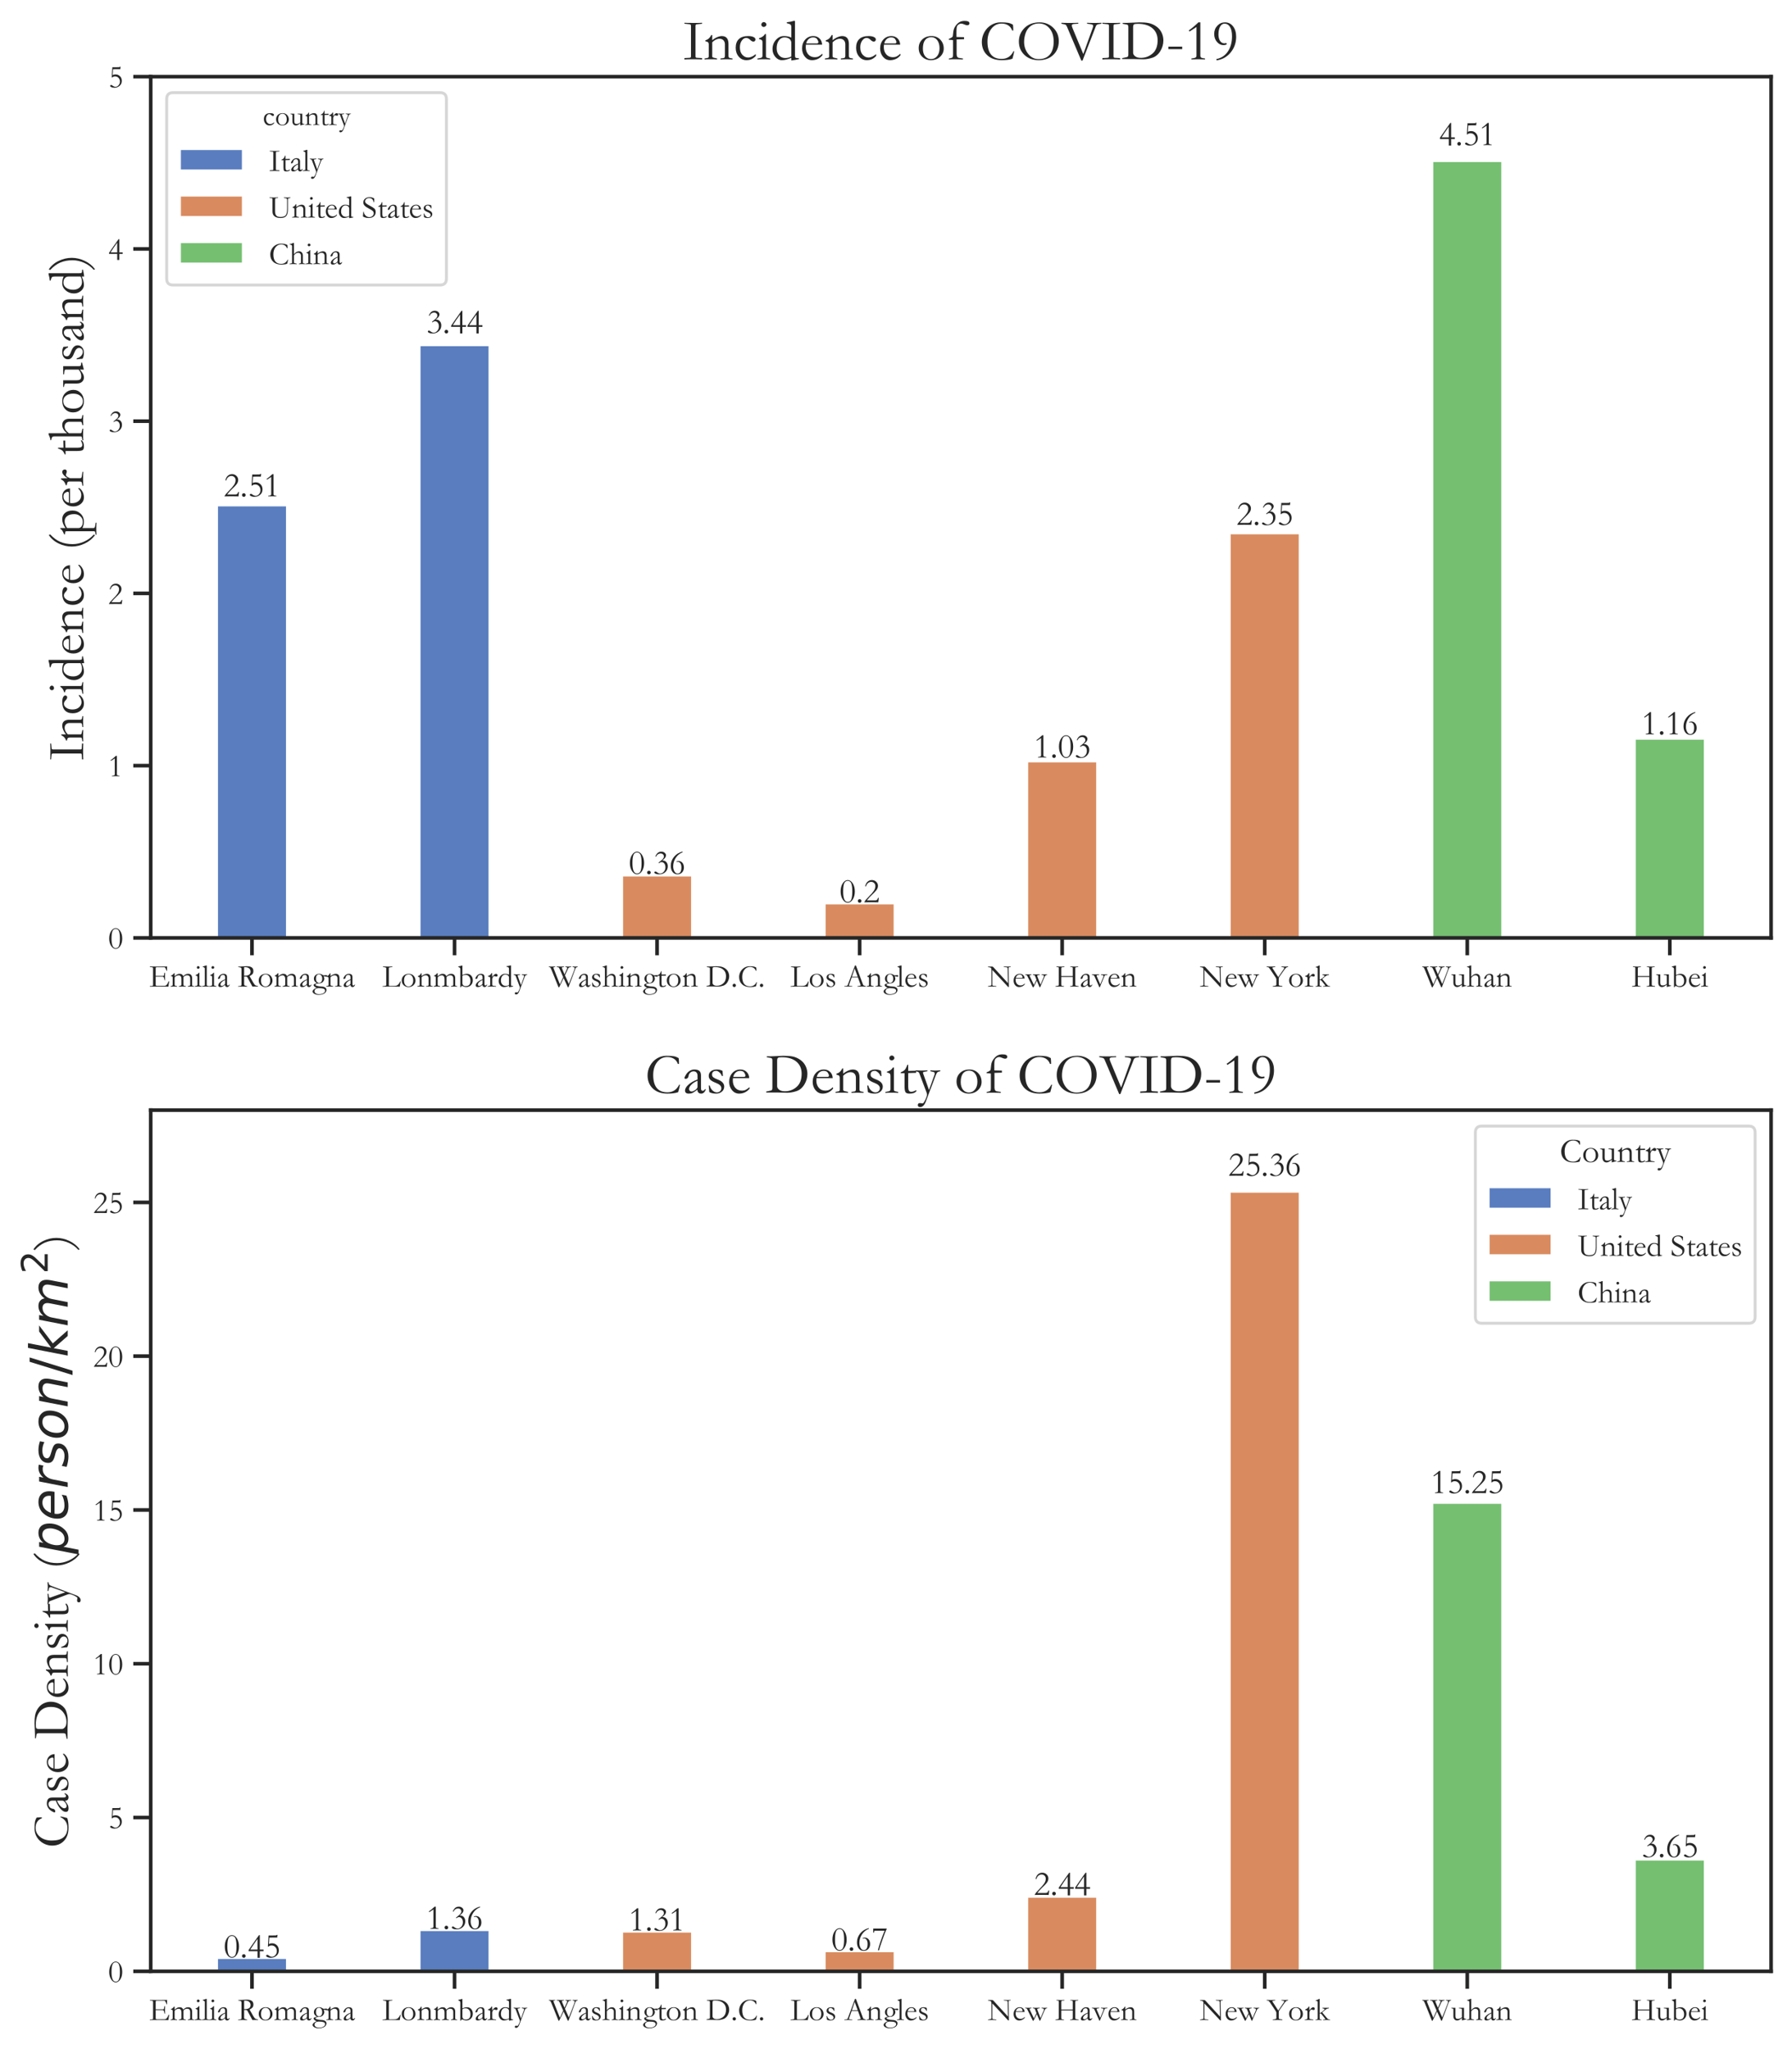 <?xml version="1.0" encoding="utf-8" standalone="no"?>
<!DOCTYPE svg PUBLIC "-//W3C//DTD SVG 1.1//EN"
  "http://www.w3.org/Graphics/SVG/1.1/DTD/svg11.dtd">
<!-- Created with matplotlib (https://matplotlib.org/) -->
<svg height="705.54pt" version="1.1" viewBox="0 0 617.099 705.54" width="617.099pt" xmlns="http://www.w3.org/2000/svg" xmlns:xlink="http://www.w3.org/1999/xlink">
 <defs>
  <style type="text/css">
*{stroke-linecap:butt;stroke-linejoin:round;}
  </style>
 </defs>
 <g id="figure_1">
  <g id="patch_1">
   <path d="M 0 705.54 
L 617.099 705.54 
L 617.099 0 
L 0 0 
z
" style="fill:#ffffff;"/>
  </g>
  <g id="axes_1">
   <g id="patch_2">
    <path d="M 51.899 322.909 
L 609.899 322.909 
L 609.899 26.4 
L 51.899 26.4 
z
" style="fill:#ffffff;"/>
   </g>
   <g id="matplotlib.axis_1">
    <g id="xtick_1">
     <g id="line2d_1">
      <defs>
       <path d="M 0 0 
L 0 6 
" id="m90555bfbd8" style="stroke:#262626;stroke-width:1.25;"/>
      </defs>
      <g>
       <use style="fill:#262626;stroke:#262626;stroke-width:1.25;" x="86.774" xlink:href="#m90555bfbd8" y="322.909"/>
      </g>
     </g>
     <g id="text_1">
      <!-- Emilia Romagna -->
      <defs>
       <path d="M 63.297 16.203 
Q 61.094 7 60.797 -0.297 
Q 48.406 0 31.594 0 
Q 14.797 0 2.406 -0.297 
L 2.406 1.406 
L 9.594 1.906 
Q 11.297 2 11.938 2.594 
Q 12.594 3.203 12.594 5.406 
L 12.594 55.703 
Q 12.594 58.094 12.047 59.141 
Q 11.5 60.203 10.094 60.297 
L 2.797 61 
L 2.797 62.797 
Q 10.906 62.5 29.703 62.5 
Q 48.703 62.5 56.594 62.797 
Q 56.297 59.703 56.297 55.406 
Q 56.297 52.094 56.5 48.906 
L 55.203 48.906 
Q 53 54.406 51.797 56.75 
Q 50.594 59.094 49.594 59.797 
Q 48.594 60.5 46.906 60.5 
L 23.703 60.5 
Q 22 60.5 21.391 59.547 
Q 20.797 58.594 20.797 56.297 
L 20.797 33.297 
L 43.297 33.297 
Q 45 33.297 45.797 33.844 
Q 46.594 34.406 47 36.297 
L 48.297 43.297 
L 50.297 43.297 
Q 50 37.406 50 31.297 
Q 50 25.297 50.297 19.297 
L 49.094 19.297 
L 46.906 27.094 
Q 46.203 29.297 44.891 30.141 
Q 43.594 31 41 31 
L 20.797 31 
L 20.797 6.094 
Q 20.797 3.906 21.594 3.047 
Q 22.406 2.203 25 2.203 
L 47.203 2.203 
Q 50.203 2.203 52.25 3.141 
Q 54.297 4.094 56.438 7.094 
Q 58.594 10.094 61.297 16.203 
z
" id="STSong-69"/>
       <path d="M 55.906 1.297 
L 58.797 1.906 
Q 61.203 2.406 62.203 3.156 
Q 63.203 3.906 63.203 6.094 
L 63.203 24 
Q 63.203 29.906 60.844 32.594 
Q 58.5 35.297 53.5 35.297 
Q 46.906 35.297 42 29.5 
L 42 6.906 
Q 42 4.797 42.391 3.75 
Q 42.797 2.703 44.594 2.297 
L 49.703 1.203 
L 49.703 -0.406 
Q 44.703 0 39.094 0 
Q 33.203 0 27.703 -0.406 
L 27.703 1.203 
L 30.594 1.906 
Q 33.406 2.594 34.656 3.438 
Q 35.906 4.297 35.906 6.406 
L 35.906 24.203 
Q 35.906 29.203 33.5 32.203 
Q 31.094 35.203 27.297 35.203 
Q 22.797 35.203 18.641 32.547 
Q 14.5 29.906 14.5 27.203 
L 14.5 6.797 
Q 14.5 4.406 15.141 3.5 
Q 15.797 2.594 17.203 2.297 
L 22.297 1.203 
L 22.297 -0.406 
Q 17.297 0 12.297 0 
Q 7.094 0 1.797 -0.406 
L 1.797 1.203 
L 4.703 1.797 
Q 6.906 2.297 7.656 3.188 
Q 8.406 4.094 8.406 6.203 
L 8.406 27.797 
Q 8.406 30.297 7.453 31.25 
Q 6.5 32.203 3 32.703 
L 3 34.297 
Q 8.094 35.594 12.594 41.703 
L 14.5 41.703 
L 14.5 32.094 
Q 18.906 36.094 22.344 38 
Q 25.797 39.906 29.5 39.906 
Q 34.203 39.906 36.703 38.5 
Q 39.203 37.094 41.703 32.594 
Q 45.094 36.094 48.641 38 
Q 52.203 39.906 56.797 39.906 
Q 62.703 39.906 66 36.344 
Q 69.297 32.797 69.297 26.203 
L 69.297 6 
Q 69.297 2.297 70.906 2 
L 75.406 1.203 
L 75.406 -0.406 
Q 70.406 0 65.906 0 
Q 59.906 0 55.906 -0.297 
z
" id="STSong-109"/>
       <path d="M 11.203 64 
Q 12.906 64 14.297 62.703 
Q 15.703 61.406 15.703 59.703 
Q 15.703 58.094 14.25 56.844 
Q 12.797 55.594 11 55.594 
Q 9.297 55.594 8.094 56.797 
Q 6.906 58 6.906 59.703 
Q 6.906 61.406 8.203 62.703 
Q 9.5 64 11.203 64 
z
M 22.203 -0.406 
Q 19.094 0 11.203 0 
Q 3.297 0 0.203 -0.406 
L 0.203 1.203 
L 5.797 2.297 
Q 8.906 2.906 8.906 5.906 
L 8.906 29.406 
Q 8.906 31.797 7.703 32.891 
Q 6.5 34 2.906 34.797 
L 2.906 36.203 
Q 10 38 13.297 43.406 
L 14.906 43.406 
L 14.906 5.594 
Q 14.906 4.094 15.344 3.391 
Q 15.797 2.703 17.094 2.406 
L 22.203 1.203 
z
" id="STSong-105"/>
       <path d="M 22.703 -0.297 
Q 17.797 0 11.594 0 
Q 5.406 0 0.5 -0.297 
L 0.5 1.297 
L 6.703 2.5 
Q 8 2.797 8.5 3.297 
Q 9 3.797 9 5.297 
L 9 56.094 
Q 9 58.203 7.797 59.203 
Q 6.594 60.203 2.5 61.406 
L 2.5 62.703 
Q 6.297 63.5 12.797 66 
L 15.094 66 
L 15.094 5.5 
Q 15.094 3.594 15.5 3.047 
Q 15.906 2.5 17.406 2.203 
L 22.703 1.297 
z
" id="STSong-108"/>
       <path d="M 39.906 6.297 
L 41.203 5.594 
Q 38.297 -1.594 33.203 -1.594 
Q 30.094 -1.594 28.344 0.156 
Q 26.594 1.906 26.594 5.203 
Q 21.094 1 18.438 -0.297 
Q 15.797 -1.594 11.797 -1.594 
Q 5.297 -1.594 5.297 3.703 
Q 5.297 8.406 11.047 13.703 
Q 16.797 19 26.797 22.703 
L 26.797 29.5 
Q 26.797 32.703 25 34.75 
Q 23.203 36.797 20.203 36.797 
Q 16.703 36.797 14.203 34.438 
Q 11.703 32.094 11.203 27.906 
Q 11 26.203 9.547 25 
Q 8.094 23.797 6.5 23.797 
Q 5.797 23.797 5.047 24.141 
Q 4.297 24.5 4.297 25.297 
Q 4.297 26.703 6.891 31 
Q 9.5 35.297 13.391 37.594 
Q 17.297 39.906 21 39.906 
Q 27.203 39.906 30 37.453 
Q 32.797 35 32.797 29.594 
L 32.797 9.297 
Q 32.797 7 32.938 5.75 
Q 33.094 4.5 34 3.844 
Q 34.906 3.203 35.797 3.203 
Q 38 3.203 39.906 6.297 
z
M 26.797 10.203 
L 26.797 20.5 
Q 20.406 18 16.297 13.891 
Q 12.203 9.797 12.203 6.406 
Q 12.203 4.5 13.453 3.25 
Q 14.703 2 16.594 2 
Q 19.297 2 23.047 4.75 
Q 26.797 7.5 26.797 10.203 
z
" id="STSong-97"/>
       <path id="STSong-32"/>
       <path d="M 2.094 1.203 
L 7.594 1.797 
Q 10.5 2.094 11.453 2.938 
Q 12.406 3.797 12.406 7 
L 12.406 53.797 
Q 12.406 56.906 11.594 58.203 
Q 10.797 59.5 6.906 60.203 
L 2.5 61 
L 2.406 62.5 
Q 6.797 62.5 8.594 62.594 
L 25 63.5 
Q 27 63.594 28.797 63.594 
Q 39.406 63.594 44.547 59.891 
Q 49.703 56.203 49.703 48.406 
Q 49.703 42.5 46.75 39.047 
Q 43.797 35.594 37.703 32.703 
L 48.703 13.203 
Q 53.203 5.5 56.141 3.844 
Q 59.094 2.203 64.094 1.5 
L 64.094 -0.094 
Q 59.906 0 53.797 0 
Q 48.703 0 46.594 -0.094 
L 31.297 28.203 
Q 29.594 31.297 26.297 31.297 
L 20.703 31.297 
L 20.703 7.594 
Q 20.703 5.203 21.641 4.094 
Q 22.594 3 25 2.406 
L 29.906 1.203 
L 29.906 -0.406 
Q 22.703 0 16 0 
Q 8.094 0 2.094 -0.406 
z
M 20.703 34 
Q 40.906 33.297 40.906 46.797 
Q 40.906 53 36.344 56.844 
Q 31.797 60.703 24.094 60.703 
Q 22.5 60.703 20.703 60.5 
z
" id="STSong-82"/>
       <path d="M 24.797 -1.594 
Q 16.094 -1.594 10 4.203 
Q 3.906 10 3.906 19.297 
Q 3.906 28.203 10 34.047 
Q 16.094 39.906 26 39.906 
Q 35.203 39.906 41.094 33.75 
Q 47 27.594 47 18.5 
Q 47 10.203 40.75 4.297 
Q 34.5 -1.594 24.797 -1.594 
z
M 11.094 18.297 
Q 11.094 10 15 5.141 
Q 18.906 0.297 25.094 0.297 
Q 31.5 0.297 35.641 5.391 
Q 39.797 10.5 39.797 18.906 
Q 39.797 27.5 35.891 32.75 
Q 32 38 25.594 38 
Q 18.703 38 14.891 33 
Q 11.094 28 11.094 18.297 
z
" id="STSong-111"/>
       <path d="M 16.406 -3.797 
Q 12 -2.094 9.5 0.203 
Q 7 2.5 7 4.5 
Q 7 6.094 8.047 7 
Q 9.094 7.906 11.906 8.703 
Q 14.406 9.5 17.203 10.703 
Q 12.406 13.406 10.156 16.656 
Q 7.906 19.906 7.906 24.406 
Q 7.906 30.906 12.547 35.406 
Q 17.203 39.906 24.297 39.906 
Q 27.5 39.906 29.797 39.156 
Q 32.094 38.406 35 36.594 
Q 37.5 35 39 35 
Q 40.203 35 43.094 35.406 
Q 45.703 35.703 46.703 35.703 
Q 48.406 35.703 48.844 35 
Q 49.297 34.297 49.297 32.094 
Q 49.297 30.594 47.594 30.594 
Q 46.406 30.594 43.203 31.406 
Q 39.203 32.406 38.406 32.094 
Q 40.5 27.906 40.5 24.594 
Q 40.5 19.594 36.25 14.688 
Q 32 9.797 22.797 9.797 
Q 18.906 9.797 15.797 8.297 
Q 12.703 6.797 12.703 5.406 
Q 12.703 3.703 18.203 2 
Q 23.703 0.297 32.094 0 
Q 39.297 -0.203 43.297 -3.141 
Q 47.297 -6.094 47.297 -10.594 
Q 47.297 -14.406 44.547 -18.047 
Q 41.797 -21.703 35.891 -23.844 
Q 30 -26 23.203 -26 
Q 14.906 -26 9.344 -22.75 
Q 3.797 -19.5 3.797 -15.5 
Q 3.797 -9.203 16.406 -3.797 
z
M 23.906 38.203 
Q 14.406 38.203 14.406 24.594 
Q 14.406 18.5 17.094 15 
Q 19.797 11.5 24 11.5 
Q 28.5 11.5 31.203 14.891 
Q 33.906 18.297 33.906 24.5 
Q 33.906 30.797 31.094 34.5 
Q 28.297 38.203 23.906 38.203 
z
M 9.703 -14.5 
Q 9.703 -18.406 13.594 -21.203 
Q 17.5 -24 24 -24 
Q 32.297 -24 37.594 -20.891 
Q 42.906 -17.797 42.906 -13.203 
Q 42.906 -8.406 37.906 -6.656 
Q 32.906 -4.906 23.203 -4.906 
Q 16.297 -4.906 13 -8 
Q 9.703 -11.094 9.703 -14.5 
z
" id="STSong-103"/>
       <path d="M 50 -0.297 
Q 44.797 0 39.594 0 
Q 34.406 0 29.203 -0.297 
L 29.203 1.297 
L 34.703 2.094 
Q 36.906 2.406 36.906 6 
L 36.906 25.703 
Q 36.906 30.094 34.406 32.688 
Q 31.906 35.297 27.594 35.297 
Q 21.203 35.297 15.094 29.203 
L 15.094 4.906 
Q 15.094 3.297 17.5 2.703 
L 23.406 1.297 
L 23.406 -0.297 
Q 19.703 0 12.594 0 
Q 5.5 0 1.797 -0.297 
L 1.797 1.297 
L 7.094 2.297 
Q 9.094 2.594 9.094 5.297 
L 9.094 25.094 
Q 9.094 28.203 7.844 29.297 
Q 6.594 30.406 3.406 30.906 
L 3.406 32.703 
Q 9.797 34.203 13.5 41.703 
L 15.094 41.703 
L 15.094 32.703 
Q 18.906 36 23.5 37.953 
Q 28.094 39.906 31.594 39.906 
Q 43.094 39.906 43.094 26.203 
L 43.094 6.297 
Q 43.094 4.406 43.594 3.406 
Q 44.094 2.406 45.594 2.094 
L 50 1.297 
z
" id="STSong-110"/>
      </defs>
      <g style="fill:#262626;" transform="translate(51.323 339.669)scale(0.11 -0.11)">
       <use xlink:href="#STSong-69"/>
       <use x="65.6" xlink:href="#STSong-109"/>
       <use x="142.7" xlink:href="#STSong-105"/>
       <use x="165.6" xlink:href="#STSong-108"/>
       <use x="188.5" xlink:href="#STSong-105"/>
       <use x="211.4" xlink:href="#STSong-97"/>
       <use x="252" xlink:href="#STSong-32"/>
       <use x="277" xlink:href="#STSong-82"/>
       <use x="339.5" xlink:href="#STSong-111"/>
       <use x="390.5" xlink:href="#STSong-109"/>
       <use x="467.6" xlink:href="#STSong-97"/>
       <use x="508.2" xlink:href="#STSong-103"/>
       <use x="553" xlink:href="#STSong-110"/>
       <use x="604" xlink:href="#STSong-97"/>
      </g>
     </g>
    </g>
    <g id="xtick_2">
     <g id="line2d_2">
      <g>
       <use style="fill:#262626;stroke:#262626;stroke-width:1.25;" x="156.524" xlink:href="#m90555bfbd8" y="322.909"/>
      </g>
     </g>
     <g id="text_2">
      <!-- Lonmbardy -->
      <defs>
       <path d="M 20.797 4.5 
Q 20.797 3.203 21.25 2.547 
Q 21.703 1.906 23.594 1.906 
L 32.906 1.906 
Q 41.594 1.906 44.594 2.797 
Q 47.594 3.703 50.75 7 
Q 53.906 10.297 56.203 16 
L 57.797 16 
L 54.906 -0.406 
Q 46.703 0 28 0 
Q 7.5 0 1 -0.406 
L 1 1 
L 10.094 2.297 
Q 12.703 2.594 12.703 4.406 
L 12.703 56.703 
Q 12.703 58.594 12.047 59.141 
Q 11.406 59.703 10.094 59.906 
L 2.406 61.203 
L 2.406 62.797 
Q 7.797 62.5 23 62.5 
Q 29.406 62.5 32 62.797 
L 32 61.203 
L 23.406 59.906 
Q 21.906 59.703 21.344 59.25 
Q 20.797 58.797 20.797 56.703 
z
" id="STSong-76"/>
       <path d="M 1.594 61.406 
L 1.906 62.906 
L 14.703 66 
L 14.703 36.406 
Q 22.797 39.906 29 39.906 
Q 37.094 39.906 42.188 34.203 
Q 47.297 28.5 47.297 19.797 
Q 47.297 10 41.297 4.203 
Q 35.297 -1.594 26.703 -1.594 
Q 22.297 -1.594 18.203 0.203 
Q 14.406 1.906 13.703 1.906 
Q 12.094 1.906 9.906 -2.094 
L 8.406 -2.094 
L 8.406 53.203 
Q 8.406 57.094 7.297 58.391 
Q 6.203 59.703 1.594 61.406 
z
M 14.703 10.797 
Q 14.703 6.406 17.453 3.844 
Q 20.203 1.297 24.906 1.297 
Q 40 1.297 40 17.906 
Q 40 26 35.703 31.297 
Q 31.406 36.594 24.797 36.594 
Q 20.5 36.594 17.594 35.391 
Q 14.703 34.203 14.703 32.594 
z
" id="STSong-98"/>
       <path d="M 2.094 -0.406 
L 2.094 1.203 
L 7.094 2.094 
Q 9.094 2.594 9.641 3.594 
Q 10.203 4.594 10.203 7.203 
L 10.203 26.406 
Q 10.203 28.406 9.344 29.297 
Q 8.5 30.203 5.594 30.797 
L 2.906 31.406 
L 3.094 32.906 
Q 7 34.297 9.594 36.141 
Q 12.203 38 14.203 42.203 
L 16 42.203 
Q 16.406 36.797 16.406 29.594 
Q 18.297 33.203 21.891 36.547 
Q 25.5 39.906 28.297 39.906 
Q 30.5 39.906 31.844 38.5 
Q 33.203 37.094 33.203 34.906 
Q 33.203 33.203 32.094 32.203 
Q 31 31.203 29.297 31.203 
Q 27.797 31.203 26.094 31.906 
Q 24.094 32.797 22.797 32.797 
Q 20.594 32.797 18.5 29.188 
Q 16.406 25.594 16.406 23.594 
L 16.406 7 
Q 16.406 4.406 17.25 3.547 
Q 18.094 2.703 20.906 2.297 
L 28.594 1.203 
L 28.594 -0.406 
Q 23.203 0 15.297 0 
Q 7.797 0 2.094 -0.406 
z
" id="STSong-114"/>
       <path d="M 35.703 54.5 
Q 35.703 58.297 34.453 59.547 
Q 33.203 60.797 27.906 62.094 
L 27.906 63.703 
Q 34.297 64.203 39.5 66 
L 42 66 
L 42 6.797 
Q 42 3.406 43.047 2.656 
Q 44.094 1.906 48.797 1.797 
L 48.797 0.203 
Q 41.297 -1.5 35.703 -2.094 
L 35.703 2.5 
Q 30.5 0.406 27 -0.594 
Q 23.5 -1.594 19.406 -1.594 
Q 12.906 -1.594 8.094 4.094 
Q 3.297 9.797 3.297 17.406 
Q 3.297 26.703 9.141 33.297 
Q 15 39.906 22.797 39.906 
Q 30.594 39.906 35.703 37.203 
z
M 35.703 5 
L 35.703 27.703 
Q 35.703 32.297 32.5 34.938 
Q 29.297 37.594 23.797 37.594 
Q 18 37.594 14.203 32.391 
Q 10.406 27.203 10.406 18.797 
Q 10.406 11.406 14.594 6.75 
Q 18.797 2.094 25.094 2.094 
Q 28.203 2.094 31.203 2.938 
Q 34.203 3.797 35.703 5 
z
" id="STSong-100"/>
       <path d="M 0.297 38.594 
Q 6.594 38.094 10.297 38.094 
Q 16.203 38.094 20.406 38.594 
L 20.406 37 
L 14.297 35.797 
Q 12.797 35.5 12.797 34.406 
Q 12.797 34 13.094 33.094 
L 23.203 4.594 
L 32.5 30.406 
Q 33 31.703 33 32.797 
Q 33 35.203 31.203 35.594 
L 25.594 37 
L 25.594 38.594 
Q 30.094 38.094 34.094 38.094 
Q 37.594 38.094 42.594 38.594 
L 42.594 37 
L 39.406 36.094 
Q 38 35.703 37 34.453 
Q 36 33.203 34.594 29.406 
L 17.703 -15.203 
Q 16 -19.906 13.5 -22.297 
Q 11 -24.703 8.203 -24.703 
Q 3.906 -24.703 3.906 -21.5 
Q 3.906 -17.906 7.594 -17.906 
Q 8.906 -17.906 10.703 -18.297 
Q 11.5 -18.5 12 -18.5 
Q 12.797 -18.5 13.344 -18 
Q 13.906 -17.5 15.594 -14.547 
Q 17.297 -11.594 18.547 -8.094 
Q 19.797 -4.594 19.797 -3.5 
Q 19.797 -1.797 18.797 0.797 
L 6.594 33.094 
Q 5.797 35.406 4 35.906 
L 0.297 37 
z
" id="STSong-121"/>
      </defs>
      <g style="fill:#262626;" transform="translate(131.61 339.669)scale(0.11 -0.11)">
       <use xlink:href="#STSong-76"/>
       <use x="57.3" xlink:href="#STSong-111"/>
       <use x="108.3" xlink:href="#STSong-110"/>
       <use x="159.3" xlink:href="#STSong-109"/>
       <use x="236.4" xlink:href="#STSong-98"/>
       <use x="287.4" xlink:href="#STSong-97"/>
       <use x="328" xlink:href="#STSong-114"/>
       <use x="361.3" xlink:href="#STSong-100"/>
       <use x="411.3" xlink:href="#STSong-121"/>
      </g>
     </g>
    </g>
    <g id="xtick_3">
     <g id="line2d_3">
      <g>
       <use style="fill:#262626;stroke:#262626;stroke-width:1.25;" x="226.274" xlink:href="#m90555bfbd8" y="322.909"/>
      </g>
     </g>
     <g id="text_3">
      <!-- Washington D.C. -->
      <defs>
       <path d="M 49.5 35.094 
L 61.703 8.094 
L 77.797 49.297 
Q 79.906 54.703 79.906 57.203 
Q 79.906 59.906 77.406 60.406 
L 73.297 61.203 
L 73.297 62.797 
Q 74.297 62.5 81.094 62.5 
Q 87.594 62.5 89.203 62.797 
L 89.203 61.203 
L 86.203 60.297 
Q 84.703 59.797 83.891 58.891 
Q 83.094 58 82.297 55.797 
L 60.594 -2.203 
L 58.5 -2.203 
L 45.406 26.5 
L 31.5 -2.203 
L 29.406 -2.203 
L 7.094 53.094 
Q 5.203 57.703 4.344 58.891 
Q 3.5 60.094 2 60.5 
L -0.906 61.203 
L -0.906 62.797 
Q 1.594 62.5 8.906 62.5 
Q 15.297 62.5 18.906 62.797 
L 18.906 61.203 
L 14.203 60.297 
Q 13.406 60.203 13.406 59.406 
Q 13.406 58.094 15.594 52.594 
L 33.703 7 
L 44.094 29.297 
L 33.703 53.203 
Q 31.703 57.594 30.797 58.844 
Q 29.906 60.094 28.594 60.297 
L 23.703 61.203 
L 23.703 62.797 
Q 26.5 62.5 39.297 62.5 
Q 44.297 62.5 46.5 62.797 
L 46.5 61.203 
L 40.703 60.094 
Q 39.797 60 39.797 59.094 
Q 39.797 58 42 52.703 
L 48.094 38.203 
L 56 55.797 
Q 56.5 56.797 56.5 57.797 
Q 56.5 59 55.75 59.75 
Q 55 60.5 54.203 60.594 
L 50.797 61.203 
L 50.797 62.797 
Q 53.297 62.5 59.906 62.5 
Q 67.094 62.5 69 62.797 
L 69 61.203 
L 64.297 60.297 
Q 60.906 59.594 59.094 55.703 
z
" id="STSong-87"/>
       <path d="M 28 28.797 
Q 27.094 32.203 24 34.891 
Q 20.906 37.594 18.5 37.594 
Q 11.203 37.594 11.203 30.906 
Q 11.203 28.203 13.594 26.344 
Q 16 24.5 20.906 22.703 
Q 32.203 18.406 32.203 10.5 
Q 32.203 5.297 28.203 1.844 
Q 24.203 -1.594 18.297 -1.594 
Q 11.094 -1.594 6.5 1 
L 5.5 12.297 
L 7.203 12.297 
Q 8.594 7 12.094 3.75 
Q 15.594 0.5 19.594 0.5 
Q 22.797 0.5 25 2.547 
Q 27.203 4.594 27.203 7.703 
Q 27.203 13.406 17.797 16.906 
Q 11.203 19.406 8.344 22.156 
Q 5.5 24.906 5.5 28.906 
Q 5.5 34 9.297 36.953 
Q 13.094 39.906 19.5 39.906 
Q 25.203 39.906 29.297 37.5 
L 29.906 28.797 
z
" id="STSong-115"/>
       <path d="M 9 55.297 
Q 9 58 7.75 59.047 
Q 6.5 60.094 1.594 61.203 
L 1.594 62.406 
Q 5.797 62.594 12.594 66 
L 15 66 
L 15 30.703 
Q 22.297 39.906 31 39.906 
Q 36.297 39.906 39.547 36.297 
Q 42.797 32.703 42.797 26.297 
L 42.797 4.703 
Q 42.797 3.703 43.188 3.141 
Q 43.594 2.594 45.297 2.203 
L 49.703 1.203 
L 49.703 -0.406 
Q 43.5 0 40.094 0 
Q 36.594 0 30.406 -0.406 
L 30.406 1.203 
L 34.5 2.297 
Q 35.797 2.703 36.344 3.203 
Q 36.906 3.703 36.906 5.406 
L 36.906 26.094 
Q 36.906 30.297 34.406 32.797 
Q 31.906 35.297 27.5 35.297 
Q 24.094 35.297 21.188 33.344 
Q 18.297 31.406 15 27.203 
L 15 5.406 
Q 15 4.203 15.344 3.703 
Q 15.703 3.203 16.906 2.906 
L 23.703 1.203 
L 23.703 -0.406 
Q 20.5 0 12.594 0 
Q 4.703 0 1.5 -0.406 
L 1.5 1.203 
L 6.906 2.297 
Q 8.203 2.594 8.594 2.938 
Q 9 3.297 9 4.5 
z
" id="STSong-104"/>
       <path d="M 15.297 48.203 
L 16.5 48.203 
L 16.594 37.5 
L 30.203 37.797 
L 30.203 34.203 
L 16.594 33.797 
L 16.594 10 
Q 16.594 5.5 17.844 3.5 
Q 19.094 1.5 21.906 1.5 
Q 25.297 1.5 30.094 4.297 
L 31 2.906 
Q 28.906 0.5 26.156 -0.547 
Q 23.406 -1.594 18.703 -1.594 
Q 13.5 -1.594 11.891 0.953 
Q 10.297 3.5 10.297 11 
L 10.297 33.594 
L 4.906 33.5 
Q 3.5 33.5 3.5 34.297 
Q 3.5 35 4.797 35.594 
Q 9.094 37.406 11.047 39.75 
Q 13 42.094 15.297 48.203 
z
" id="STSong-116"/>
       <path d="M 11.906 55.094 
Q 11.906 57.5 11.297 58.5 
Q 10.703 59.5 9 59.797 
L 2.203 61 
L 2.203 62.594 
Q 8.594 62.406 17.797 62.953 
Q 27 63.5 30.797 63.5 
Q 40.594 63.5 46.297 62.391 
Q 52 61.297 57.047 58.391 
Q 62.094 55.5 65.344 51.641 
Q 68.594 47.797 70.391 42.797 
Q 72.203 37.797 72.203 32.203 
Q 72.203 22.797 67 14.141 
Q 61.797 5.5 53.5 2.703 
Q 45.203 -0.094 37.406 -0.094 
L 21.203 0.297 
L 1.203 0.297 
L 1.203 1.906 
L 9 3.594 
Q 10.594 3.906 11.25 4.906 
Q 11.906 5.906 11.906 8.703 
z
M 20.094 11.094 
Q 20.094 7.906 23.547 5.156 
Q 27 2.406 33.5 2.406 
Q 45 2.406 53.641 9.953 
Q 62.297 17.5 62.297 32.594 
Q 62.297 45.797 53.297 53.391 
Q 44.297 61 28.297 61 
Q 22.906 61 21.5 59.953 
Q 20.094 58.906 20.094 55.094 
z
" id="STSong-68"/>
       <path d="M 11 -1.594 
Q 8.797 -1.594 7.297 -0.094 
Q 5.797 1.406 5.797 3.594 
Q 5.797 5.797 7.297 7.297 
Q 8.797 8.797 11 8.797 
Q 13.203 8.797 14.703 7.297 
Q 16.203 5.797 16.203 3.594 
Q 16.203 1.406 14.703 -0.094 
Q 13.203 -1.594 11 -1.594 
z
" id="STSong-46"/>
       <path d="M 60.094 13.797 
Q 59 7.703 57 0.906 
Q 50.594 -1.594 38.406 -1.594 
Q 22.703 -1.594 13.5 7.047 
Q 4.297 15.703 4.297 29.906 
Q 4.297 38.594 8.641 46.5 
Q 13 54.406 20.453 58.953 
Q 27.906 63.5 36.5 63.5 
Q 45.297 63.5 49.594 62.703 
Q 53.906 61.906 57.906 59.406 
Q 58.5 54.594 58.406 49.5 
L 56.5 49.5 
Q 54.5 55.297 49.75 58.344 
Q 45 61.406 38.297 61.406 
Q 27.797 61.406 20.891 52.75 
Q 14 44.094 14 30.406 
Q 14 15.594 20.141 8.094 
Q 26.297 0.594 38.406 0.594 
Q 52.297 0.594 58.797 13.797 
z
" id="STSong-67"/>
      </defs>
      <g style="fill:#262626;" transform="translate(189.1 339.669)scale(0.11 -0.11)">
       <use xlink:href="#STSong-87"/>
       <use x="88.5" xlink:href="#STSong-97"/>
       <use x="129.1" xlink:href="#STSong-115"/>
       <use x="165.6" xlink:href="#STSong-104"/>
       <use x="216.6" xlink:href="#STSong-105"/>
       <use x="239.5" xlink:href="#STSong-110"/>
       <use x="290.5" xlink:href="#STSong-103"/>
       <use x="335.3" xlink:href="#STSong-116"/>
       <use x="364.5" xlink:href="#STSong-111"/>
       <use x="415.5" xlink:href="#STSong-110"/>
       <use x="466.5" xlink:href="#STSong-32"/>
       <use x="491.5" xlink:href="#STSong-68"/>
       <use x="568.6" xlink:href="#STSong-46"/>
       <use x="590.5" xlink:href="#STSong-67"/>
       <use x="654" xlink:href="#STSong-46"/>
      </g>
     </g>
    </g>
    <g id="xtick_4">
     <g id="line2d_4">
      <g>
       <use style="fill:#262626;stroke:#262626;stroke-width:1.25;" x="296.024" xlink:href="#m90555bfbd8" y="322.909"/>
      </g>
     </g>
     <g id="text_4">
      <!-- Los Angles -->
      <defs>
       <path d="M 22.406 28.406 
L 14.406 5.203 
Q 14.094 4.203 14.094 3.594 
Q 14.094 2.797 14.688 2.391 
Q 15.297 2 17.203 1.906 
L 24.203 1.406 
L 24.203 -0.203 
Q 22.297 0 11.906 0 
Q 1.5 0 -0.406 -0.203 
L -0.406 1.406 
L 5.906 1.906 
Q 9.203 2.203 10.5 5.594 
L 32.906 66 
L 35.797 66 
L 57.906 6.297 
Q 58.594 4.594 59.188 4 
Q 59.797 3.406 61.406 2.906 
L 66.906 1.203 
L 66.906 -0.297 
Q 61.797 0 53.797 0 
Q 45.797 0 40.703 -0.297 
L 40.703 1.203 
L 47.297 2.203 
Q 49.203 2.5 49.953 2.891 
Q 50.703 3.297 50.703 4.094 
Q 50.703 4.703 50.203 6.094 
L 42.094 28.406 
z
M 41.297 30.594 
L 32 56.406 
L 23.203 30.594 
z
" id="STSong-65"/>
       <path d="M 38.703 25.094 
L 10.797 25.094 
Q 10.5 23.094 10.5 21.094 
Q 10.5 13.297 14.75 8.391 
Q 19 3.5 26.297 3.5 
Q 29.797 3.5 32.688 4.891 
Q 35.594 6.297 39 9.5 
L 39.406 7.094 
Q 32.406 -1.594 21.297 -1.594 
Q 14 -1.594 9.094 4.297 
Q 4.203 10.203 4.203 18.594 
Q 4.203 27.797 9.641 33.844 
Q 15.094 39.906 23.5 39.906 
Q 29.906 39.906 34.156 35.844 
Q 38.406 31.797 38.703 25.094 
z
M 11.297 27.203 
L 29.5 27.203 
Q 32.203 27.203 32.203 29.297 
Q 32.203 31.406 30.203 34.5 
Q 28.203 37.594 23.094 37.594 
Q 18.703 37.594 15.5 34.75 
Q 12.297 31.906 11.297 27.203 
z
" id="STSong-101"/>
      </defs>
      <g style="fill:#262626;" transform="translate(272.132 339.669)scale(0.11 -0.11)">
       <use xlink:href="#STSong-76"/>
       <use x="57.3" xlink:href="#STSong-111"/>
       <use x="108.3" xlink:href="#STSong-115"/>
       <use x="144.8" xlink:href="#STSong-32"/>
       <use x="169.8" xlink:href="#STSong-65"/>
       <use x="237.5" xlink:href="#STSong-110"/>
       <use x="288.5" xlink:href="#STSong-103"/>
       <use x="333.3" xlink:href="#STSong-108"/>
       <use x="356.2" xlink:href="#STSong-101"/>
       <use x="397.9" xlink:href="#STSong-115"/>
      </g>
     </g>
    </g>
    <g id="xtick_5">
     <g id="line2d_5">
      <g>
       <use style="fill:#262626;stroke:#262626;stroke-width:1.25;" x="365.774" xlink:href="#m90555bfbd8" y="322.909"/>
      </g>
     </g>
     <g id="text_5">
      <!-- New Haven -->
      <defs>
       <path d="M 14.797 6.703 
Q 14.797 4.203 15.391 3.344 
Q 16 2.5 17.906 2.297 
L 27.094 1.297 
L 27.094 -0.297 
Q 21.094 0 14.203 0 
Q 9.094 0 1.203 -0.297 
L 1.203 1.297 
L 6.703 2.297 
Q 10.094 2.906 11.047 3.703 
Q 12 4.5 12 6.703 
L 12 50.297 
Q 12 54.906 11 57.203 
Q 10 59.5 7.203 59.906 
L 1.297 60.797 
L 1.297 62.5 
L 13.297 62.5 
Q 15.406 62.5 16.25 62 
Q 17.094 61.5 18.594 59.906 
L 63.797 10.594 
L 62.797 55.594 
Q 62.703 58.406 61.844 59.203 
Q 61 60 59.203 60.203 
L 50.594 61.203 
L 50.594 62.797 
Q 53.406 62.5 61.406 62.5 
Q 69.406 62.5 72.203 62.797 
L 72.203 61.203 
L 68 60.797 
Q 66.297 60.594 65.891 59.594 
Q 65.5 58.594 65.594 55.594 
L 66.594 -1.297 
L 64.203 -1.297 
L 14.797 51.703 
z
" id="STSong-78"/>
       <path d="M -1 38.406 
Q 1.203 38.094 8.906 38.094 
Q 15.5 38.094 18.5 38.406 
L 18.5 36.797 
L 14.5 36.203 
Q 12.594 35.797 12.594 34.297 
Q 12.594 33.406 13.094 32.297 
L 26.094 5.094 
L 34.094 21.297 
L 30.203 31.594 
Q 29.094 34.406 28.344 35.156 
Q 27.594 35.906 26.797 36 
L 22.594 36.797 
L 22.594 38.406 
Q 25.406 38.094 33.297 38.094 
Q 41.797 38.094 44.297 38.406 
L 44.297 36.797 
L 39.406 35.906 
Q 36.406 35.203 36.406 33.594 
Q 36.406 32.906 36.906 31.594 
L 46.703 5.906 
L 56.906 29.797 
Q 57.5 31.094 57.5 32.297 
Q 57.5 33.906 56.391 34.906 
Q 55.297 35.906 54 36.094 
L 49.906 36.797 
L 49.906 38.406 
Q 52.094 38.094 58.594 38.094 
Q 64.594 38.094 67.406 38.406 
L 67.406 36.797 
L 64.906 36.297 
Q 61.906 35.406 59.797 30.703 
L 45.406 -2.297 
L 43.797 -2.297 
L 35.297 18.297 
L 24.797 -2.297 
L 22.797 -2.297 
L 5.094 33.5 
Q 3.797 36.203 1.297 36.5 
L -1 36.797 
z
" id="STSong-119"/>
       <path d="M 56 56.797 
Q 56 58.797 55.5 59.641 
Q 55 60.5 53.797 60.594 
L 48.5 61.203 
L 48.5 62.797 
Q 52.297 62.406 65.406 62.406 
Q 69.406 62.406 73 62.797 
L 73 61.203 
L 65.906 60.203 
Q 64.594 60 64.188 59.297 
Q 63.797 58.594 63.797 56.703 
L 63.797 6.797 
Q 63.797 4.703 64.25 3.797 
Q 64.703 2.906 66.5 2.594 
L 74.203 1.203 
L 74.203 -0.406 
Q 69.203 0 58.906 0 
Q 53.094 0 47.797 -0.406 
L 47.797 1.203 
L 54 2.203 
Q 55.203 2.406 55.594 3.406 
Q 56 4.406 56 6.797 
L 56 29.906 
L 20.094 29.906 
L 20.094 6.797 
Q 20.094 4.297 20.5 3.344 
Q 20.906 2.406 22.203 2.203 
L 28.406 1.203 
L 28.406 -0.406 
Q 23.094 0 17.297 0 
Q 7 0 2 -0.406 
L 2 1.203 
L 9.703 2.594 
Q 11.297 2.906 11.797 3.797 
Q 12.297 4.703 12.297 6.797 
L 12.297 56.797 
Q 12.297 58.797 11.797 59.641 
Q 11.297 60.5 10.094 60.594 
L 4.797 61.203 
L 4.797 62.797 
Q 8.594 62.406 21.906 62.406 
Q 26.203 62.406 29.797 62.797 
L 29.797 61.203 
L 22.203 60.203 
Q 20.906 60 20.5 59.297 
Q 20.094 58.594 20.094 56.703 
L 20.094 32.797 
L 56 32.797 
z
" id="STSong-72"/>
       <path d="M 38.094 31.594 
L 24.094 -2.297 
L 22.703 -2.297 
L 7.594 31.797 
Q 6.406 34.203 5.703 34.891 
Q 5 35.594 3.5 35.906 
L -0.594 36.797 
L -0.594 38.406 
Q 1.703 38.094 10.797 38.094 
Q 19.406 38.094 22.094 38.406 
L 22.094 36.797 
L 15.906 35.797 
Q 14 35.5 14 34.297 
Q 14 33 15.797 28.797 
L 25.5 6.5 
L 34.594 29.094 
Q 35.594 31.5 35.594 32.906 
Q 35.594 35.594 31.5 36.203 
L 27.594 36.797 
L 27.594 38.406 
Q 28.906 38.094 37.703 38.094 
Q 45.5 38.094 47.797 38.406 
L 47.797 36.797 
L 42.203 36 
Q 40.594 35.797 39.891 35.047 
Q 39.203 34.297 38.094 31.594 
z
" id="STSong-118"/>
      </defs>
      <g style="fill:#262626;" transform="translate(340.106 339.669)scale(0.11 -0.11)">
       <use xlink:href="#STSong-78"/>
       <use x="77.1" xlink:href="#STSong-101"/>
       <use x="118.8" xlink:href="#STSong-119"/>
       <use x="185.5" xlink:href="#STSong-32"/>
       <use x="210.5" xlink:href="#STSong-72"/>
       <use x="286.5" xlink:href="#STSong-97"/>
       <use x="327.1" xlink:href="#STSong-118"/>
       <use x="374" xlink:href="#STSong-101"/>
       <use x="415.7" xlink:href="#STSong-110"/>
      </g>
     </g>
    </g>
    <g id="xtick_6">
     <g id="line2d_6">
      <g>
       <use style="fill:#262626;stroke:#262626;stroke-width:1.25;" x="435.524" xlink:href="#m90555bfbd8" y="322.909"/>
      </g>
     </g>
     <g id="text_6">
      <!-- New York -->
      <defs>
       <path d="M 40.906 2.594 
L 48.406 1.5 
L 48.406 -0.297 
Q 36.906 0 33.203 0 
Q 24.797 0 18.203 -0.297 
L 18.203 1.297 
L 25.703 2.5 
Q 27.406 2.797 28.5 3.75 
Q 29.594 4.703 29.594 5.906 
L 29.594 22.594 
Q 29.594 24.906 27.797 27.594 
L 10 54.297 
Q 6 60.297 3.594 60.594 
L -0.797 61.203 
L -0.797 62.797 
Q 1.203 62.5 12.703 62.5 
Q 22 62.5 26.094 62.797 
L 26.094 61.203 
L 19.797 60.297 
Q 17.094 59.906 17.094 58.406 
Q 17.094 57.906 17.5 57.297 
L 35.5 29.703 
L 52.703 54.5 
Q 54.203 56.703 54.203 58 
Q 54.203 59.797 51.703 60.203 
L 45.297 61.203 
L 45.297 62.797 
Q 46.203 62.5 55.906 62.5 
Q 64.094 62.5 66.406 62.906 
L 66.406 61.297 
L 63 60.5 
Q 60 60.094 54.5 52.406 
L 38.406 29.797 
Q 37.594 28.703 37.297 27.203 
Q 37 25.703 37 22.5 
L 37 6.094 
Q 37 3.203 40.906 2.594 
z
" id="STSong-89"/>
       <path d="M 47.797 -0.406 
Q 44 0 36.906 0 
Q 29.797 0 26 -0.406 
L 26 1.203 
L 30.594 1.594 
Q 32.797 1.797 32.797 2.703 
Q 32.797 3.297 32.047 4.344 
Q 31.297 5.406 29.25 7.906 
Q 27.203 10.406 24.641 13.75 
Q 22.094 17.094 21.047 18.188 
Q 20 19.297 19.141 19.75 
Q 18.297 20.203 16.906 20.203 
L 15.094 20.203 
L 15.094 6 
Q 15.094 3.5 15.594 2.844 
Q 16.094 2.203 17.594 1.906 
L 21.406 1.203 
L 21.406 -0.406 
Q 18.297 0 12 0 
Q 5.703 0 2.594 -0.406 
L 2.594 1.203 
L 6.297 1.797 
Q 8.094 2 8.594 2.75 
Q 9.094 3.5 9.094 6 
L 9.094 55.703 
Q 9.094 58 8.047 58.75 
Q 7 59.5 2.906 60.094 
L 2.906 61.5 
Q 8 62.5 13.5 66 
L 15.094 66 
L 15.094 21.906 
Q 17.094 21.906 19.094 23.094 
Q 21.094 24.297 24.438 27 
Q 27.797 29.703 29.141 31.141 
Q 30.5 32.594 30.5 33.5 
Q 30.5 35.5 24.094 36.5 
L 24.094 38.094 
L 44.406 38.094 
L 44.406 36.5 
Q 37.406 35.797 32 31.203 
L 23.297 23.703 
L 36.703 7.594 
Q 39.5 4.297 40.797 3.25 
Q 42.094 2.203 43.406 2 
L 47.797 1.203 
z
" id="STSong-107"/>
      </defs>
      <g style="fill:#262626;" transform="translate(413.123 339.669)scale(0.11 -0.11)">
       <use xlink:href="#STSong-78"/>
       <use x="77.1" xlink:href="#STSong-101"/>
       <use x="118.8" xlink:href="#STSong-119"/>
       <use x="185.5" xlink:href="#STSong-32"/>
       <use x="210.5" xlink:href="#STSong-89"/>
       <use x="276.1" xlink:href="#STSong-111"/>
       <use x="327.1" xlink:href="#STSong-114"/>
       <use x="360.4" xlink:href="#STSong-107"/>
      </g>
     </g>
    </g>
    <g id="xtick_7">
     <g id="line2d_7">
      <g>
       <use style="fill:#262626;stroke:#262626;stroke-width:1.25;" x="505.274" xlink:href="#m90555bfbd8" y="322.909"/>
      </g>
     </g>
     <g id="text_7">
      <!-- Wuhan -->
      <defs>
       <path d="M 1.594 38.094 
L 14.406 38.094 
L 14.406 12.297 
Q 14.406 7.5 16.047 5.5 
Q 17.703 3.5 22.297 3.5 
Q 29.094 3.5 34.797 8.594 
L 34.797 32.703 
Q 34.797 34.594 33.297 35.25 
Q 31.797 35.906 25.594 36.5 
L 25.594 38.094 
L 41.297 38.094 
L 41.297 8.703 
Q 41.297 5.297 42.344 4.547 
Q 43.406 3.797 48.297 3.594 
L 48.406 2.094 
L 34.797 -1.5 
L 34.797 6.094 
Q 30.406 2.297 26.797 0.344 
Q 23.203 -1.594 19.594 -1.594 
Q 14.594 -1.594 11.344 2.094 
Q 8.094 5.797 8.094 11.906 
L 8.094 32.797 
Q 8.094 34.594 7.047 35.25 
Q 6 35.906 1.594 36.703 
z
" id="STSong-117"/>
      </defs>
      <g style="fill:#262626;" transform="translate(489.869 339.669)scale(0.11 -0.11)">
       <use xlink:href="#STSong-87"/>
       <use x="88.5" xlink:href="#STSong-117"/>
       <use x="137.5" xlink:href="#STSong-104"/>
       <use x="188.5" xlink:href="#STSong-97"/>
       <use x="229.1" xlink:href="#STSong-110"/>
      </g>
     </g>
    </g>
    <g id="xtick_8">
     <g id="line2d_8">
      <g>
       <use style="fill:#262626;stroke:#262626;stroke-width:1.25;" x="575.024" xlink:href="#m90555bfbd8" y="322.909"/>
      </g>
     </g>
     <g id="text_8">
      <!-- Hubei -->
      <g style="fill:#262626;" transform="translate(561.791 339.669)scale(0.11 -0.11)">
       <use xlink:href="#STSong-72"/>
       <use x="76" xlink:href="#STSong-117"/>
       <use x="125" xlink:href="#STSong-98"/>
       <use x="176" xlink:href="#STSong-101"/>
       <use x="217.7" xlink:href="#STSong-105"/>
      </g>
     </g>
    </g>
   </g>
   <g id="matplotlib.axis_2">
    <g id="ytick_1">
     <g id="line2d_9">
      <defs>
       <path d="M 0 0 
L -6 0 
" id="m22ca961649" style="stroke:#262626;stroke-width:1.25;"/>
      </defs>
      <g>
       <use style="fill:#262626;stroke:#262626;stroke-width:1.25;" x="51.899" xlink:href="#m22ca961649" y="322.909"/>
      </g>
     </g>
     <g id="text_9">
      <!-- 0 -->
      <defs>
       <path d="M 23.703 63.5 
Q 32 63.5 38.047 54.141 
Q 44.094 44.797 44.094 30.906 
Q 44.094 17.094 38.047 7.75 
Q 32 -1.594 23.703 -1.594 
Q 15.703 -1.594 9.5 7.656 
Q 3.297 16.906 3.297 30.906 
Q 3.297 44.797 9.344 54.141 
Q 15.406 63.5 23.703 63.5 
z
M 23.703 0.703 
Q 31.094 0.703 33.938 8.047 
Q 36.797 15.406 36.797 30.906 
Q 36.797 46.406 33.938 53.797 
Q 31.094 61.203 23.703 61.203 
Q 16.297 61.203 13.438 53.797 
Q 10.594 46.406 10.594 30.906 
Q 10.594 0.703 23.703 0.703 
z
" id="STSong-48"/>
      </defs>
      <g style="fill:#262626;" transform="translate(37.24 326.539)scale(0.11 -0.11)">
       <use xlink:href="#STSong-48"/>
      </g>
     </g>
    </g>
    <g id="ytick_2">
     <g id="line2d_10">
      <g>
       <use style="fill:#262626;stroke:#262626;stroke-width:1.25;" x="51.899" xlink:href="#m22ca961649" y="263.607"/>
      </g>
     </g>
     <g id="text_10">
      <!-- 1 -->
      <defs>
       <path d="M 35.5 -0.297 
Q 30.297 0 23.797 0 
Q 17.297 0 12.094 -0.297 
L 12.094 1.297 
L 17.297 2.203 
Q 20.797 2.906 20.797 6.094 
L 20.797 55.5 
L 8.906 47.797 
L 7.5 49.703 
Q 14.406 54.203 24.094 63.5 
L 27.406 63.5 
L 27.406 6.094 
Q 27.406 2.703 30.906 2.094 
L 35.5 1.297 
z
" id="STSong-49"/>
      </defs>
      <g style="fill:#262626;" transform="translate(37.24 267.237)scale(0.11 -0.11)">
       <use xlink:href="#STSong-49"/>
      </g>
     </g>
    </g>
    <g id="ytick_3">
     <g id="line2d_11">
      <g>
       <use style="fill:#262626;stroke:#262626;stroke-width:1.25;" x="51.899" xlink:href="#m22ca961649" y="204.305"/>
      </g>
     </g>
     <g id="text_11">
      <!-- 2 -->
      <defs>
       <path d="M 42.594 -0.297 
Q 35.406 0 22.203 0 
Q 9.297 0 2.203 -0.297 
Q 4.094 3.594 7 7.094 
Q 9.906 10.594 16.297 17 
Q 25.594 26.297 29.891 32.844 
Q 34.203 39.406 34.203 46.094 
Q 34.203 51.594 30.75 55 
Q 27.297 58.406 22.203 58.406 
Q 17.203 58.406 13.094 54.953 
Q 9 51.5 7.406 45.203 
L 5.094 45.594 
Q 6.703 54.094 11.797 58.797 
Q 16.906 63.5 24.203 63.5 
Q 31.5 63.5 36.594 58.641 
Q 41.703 53.797 41.703 47 
Q 41.703 40.203 36.953 34.25 
Q 32.203 28.297 22.594 19.406 
Q 17.5 14.703 9.906 5.297 
L 33.406 5.297 
Q 37.203 5.297 38.75 6.641 
Q 40.297 8 42 12.5 
L 44.094 12.5 
z
" id="STSong-50"/>
      </defs>
      <g style="fill:#262626;" transform="translate(37.24 207.935)scale(0.11 -0.11)">
       <use xlink:href="#STSong-50"/>
      </g>
     </g>
    </g>
    <g id="ytick_4">
     <g id="line2d_12">
      <g>
       <use style="fill:#262626;stroke:#262626;stroke-width:1.25;" x="51.899" xlink:href="#m22ca961649" y="145.004"/>
      </g>
     </g>
     <g id="text_12">
      <!-- 3 -->
      <defs>
       <path d="M 9.406 48.906 
L 7.594 49.906 
Q 10.5 56.797 14.594 60.141 
Q 18.703 63.5 24.906 63.5 
Q 30.5 63.5 34.297 60.297 
Q 38.094 57.094 38.094 53.203 
Q 38.094 49.297 35.438 45.797 
Q 32.797 42.297 27.203 38.094 
Q 34.5 38.594 38.891 33.797 
Q 43.297 29 43.297 21.5 
Q 43.297 11.797 36.391 5.094 
Q 29.5 -1.594 18.797 -1.594 
Q 11.906 -1.594 8.297 0.047 
Q 4.703 1.703 4.703 3.906 
Q 4.703 4.906 5.641 5.75 
Q 6.594 6.594 7.703 6.594 
Q 9.406 6.594 11.594 4.797 
Q 17.203 0.594 21.094 0.594 
Q 27.203 0.594 31.844 5.891 
Q 36.5 11.203 36.5 18.797 
Q 36.5 25.203 33.344 29.344 
Q 30.203 33.5 25.406 33.5 
Q 21.703 33.5 17.797 30.094 
L 16.703 32 
Q 18.703 33.797 21.094 35.594 
Q 32.094 43.703 32.094 49.297 
Q 32.094 53.406 29.344 55.906 
Q 26.594 58.406 22.5 58.406 
Q 18.5 58.406 14.953 55.953 
Q 11.406 53.5 9.406 48.906 
z
" id="STSong-51"/>
      </defs>
      <g style="fill:#262626;" transform="translate(37.24 148.634)scale(0.11 -0.11)">
       <use xlink:href="#STSong-51"/>
      </g>
     </g>
    </g>
    <g id="ytick_5">
     <g id="line2d_13">
      <g>
       <use style="fill:#262626;stroke:#262626;stroke-width:1.25;" x="51.899" xlink:href="#m22ca961649" y="85.702"/>
      </g>
     </g>
     <g id="text_13">
      <!-- 4 -->
      <defs>
       <path d="M 32.594 63.5 
L 35 63.5 
L 35 22 
L 45.594 22 
L 45.594 17.406 
L 35 17.406 
L 35 -1.594 
L 28.406 -1.594 
L 28.406 17.406 
L 2.797 17.406 
L 2.797 20.703 
L 14.703 38.094 
z
M 28.406 22 
L 28.406 52.703 
Q 14.797 33.797 7.594 22 
z
" id="STSong-52"/>
      </defs>
      <g style="fill:#262626;" transform="translate(37.24 89.332)scale(0.11 -0.11)">
       <use xlink:href="#STSong-52"/>
      </g>
     </g>
    </g>
    <g id="ytick_6">
     <g id="line2d_14">
      <g>
       <use style="fill:#262626;stroke:#262626;stroke-width:1.25;" x="51.899" xlink:href="#m22ca961649" y="26.4"/>
      </g>
     </g>
     <g id="text_14">
      <!-- 5 -->
      <defs>
       <path d="M 38 56.594 
L 24 56.594 
Q 16.203 56.594 15.406 56.297 
L 14.094 38 
Q 18.5 40.094 23.094 40.094 
Q 31.297 40.094 37 34.5 
Q 42.703 28.906 42.703 19.906 
Q 42.703 9.906 35.641 4.156 
Q 28.594 -1.594 19.594 -1.594 
Q 14.594 -1.594 10.391 0.156 
Q 6.203 1.906 6.203 4 
Q 6.203 5 7.094 6.047 
Q 8 7.094 9.594 7.094 
Q 10.703 7.094 11.406 6.594 
Q 18.406 1.297 22.703 1.297 
Q 28.297 1.297 32.594 6.141 
Q 36.906 11 36.906 17.594 
Q 36.906 24.594 32.547 29.25 
Q 28.203 33.906 21.797 33.906 
Q 19 33.906 16.547 33 
Q 14.094 32.094 13 30.5 
L 11.297 30.5 
L 13.203 62.5 
L 24.094 62.5 
Q 31.594 62.5 34 62.703 
Q 36.406 62.906 37.406 64.203 
L 38.906 64.203 
z
" id="STSong-53"/>
      </defs>
      <g style="fill:#262626;" transform="translate(37.24 30.03)scale(0.11 -0.11)">
       <use xlink:href="#STSong-53"/>
      </g>
     </g>
    </g>
    <g id="text_15">
     <!-- Incidence (per thousand) -->
     <defs>
      <path d="M 13.906 5.406 
L 13.906 57.094 
Q 13.906 58.797 13.344 59.5 
Q 12.797 60.203 11.406 60.297 
L 2.594 61.203 
L 2.594 62.797 
Q 3.703 62.5 23.594 62.5 
Q 29.5 62.5 33 62.797 
L 33 61.094 
L 24.203 60.203 
Q 22.797 60.094 22.25 59.5 
Q 21.703 58.906 21.703 57.094 
L 21.703 5.406 
Q 21.703 3.703 22.203 3.141 
Q 22.703 2.594 24.203 2.5 
L 33 2 
L 33 -0.406 
Q 29 0 17.797 0 
Q 6.594 0 2.594 -0.406 
L 2.594 2 
L 11.406 2.5 
Q 12.906 2.703 13.406 3.203 
Q 13.906 3.703 13.906 5.406 
z
" id="STSong-73"/>
      <path d="M 39 8.906 
L 39.094 5.797 
Q 35.406 1.906 31.703 0.156 
Q 28 -1.594 22.797 -1.594 
Q 15 -1.594 9.75 4.5 
Q 4.5 10.594 4.5 19.703 
Q 4.5 29.594 10 34.75 
Q 15.5 39.906 26.094 39.906 
Q 31.594 39.906 35.047 38.297 
Q 38.5 36.703 38.5 34 
Q 38.5 32.594 37.547 31.5 
Q 36.594 30.406 35 30.406 
Q 32.406 30.406 29.406 33.406 
Q 26.094 36.703 22.5 36.703 
Q 18.203 36.703 14.953 32.047 
Q 11.703 27.406 11.703 20.406 
Q 11.703 12.406 15.891 7.703 
Q 20.094 3 25.797 3 
Q 32.297 3 39 8.906 
z
" id="STSong-99"/>
      <path d="M 29.703 65.594 
L 31 63 
Q 21.094 53.906 16.688 43.703 
Q 12.297 33.5 12.297 20.094 
Q 12.297 9.094 17.047 -1.75 
Q 21.797 -12.594 30.703 -20.5 
L 29.5 -22.797 
Q 19.406 -15.5 13.547 -3.25 
Q 7.703 9 7.703 21.703 
Q 7.703 34.5 13.5 46.641 
Q 19.297 58.797 29.703 65.594 
z
" id="STSong-40"/>
      <path d="M 13.906 33.703 
Q 22.594 39.906 30.703 39.906 
Q 38.203 39.906 42.797 34.547 
Q 47.406 29.203 47.406 20.203 
Q 47.406 11.094 41.297 4.75 
Q 35.203 -1.594 25.703 -1.594 
Q 20 -1.594 13.906 1.297 
L 13.906 -19.906 
Q 13.906 -21.203 14.75 -21.953 
Q 15.594 -22.703 18.094 -23.094 
L 24.094 -24.094 
L 24.094 -25.703 
Q 20.203 -25.297 12.594 -25.297 
Q 6.297 -25.297 1.203 -25.703 
L 1.203 -24.094 
L 5.406 -23.297 
Q 6.906 -23 7.344 -22.344 
Q 7.797 -21.703 7.797 -19.797 
L 7.797 30.297 
Q 7.797 33.906 6.5 34.094 
L 1.594 34.906 
L 1.906 36.297 
Q 6.906 38.406 8.953 39.797 
Q 11 41.203 12.406 43.5 
L 13.906 43.5 
z
M 13.906 30.703 
L 13.906 8.797 
Q 13.906 5.203 17.203 2.844 
Q 20.5 0.5 25.703 0.5 
Q 32.094 0.5 36.297 5.25 
Q 40.5 10 40.5 16.797 
Q 40.5 25.5 36.797 30.391 
Q 33.094 35.297 26.906 35.297 
Q 20.797 35.297 13.906 30.703 
z
" id="STSong-112"/>
      <path d="M -0.594 65.594 
Q 9.797 58.797 15.594 46.641 
Q 21.406 34.5 21.406 21.703 
Q 21.406 9 15.547 -3.25 
Q 9.703 -15.5 -0.406 -22.797 
L -1.594 -20.5 
Q 7.297 -12.594 12.047 -1.75 
Q 16.797 9.094 16.797 20.094 
Q 16.797 33.5 12.391 43.703 
Q 8 53.906 -1.906 63 
z
" id="STSong-41"/>
     </defs>
     <g style="fill:#262626;" transform="translate(28.613 261.939)rotate(-90)scale(0.18 -0.18)">
      <use xlink:href="#STSong-73"/>
      <use x="35.4" xlink:href="#STSong-110"/>
      <use x="86.4" xlink:href="#STSong-99"/>
      <use x="128.1" xlink:href="#STSong-105"/>
      <use x="151" xlink:href="#STSong-100"/>
      <use x="201" xlink:href="#STSong-101"/>
      <use x="242.7" xlink:href="#STSong-110"/>
      <use x="293.7" xlink:href="#STSong-99"/>
      <use x="335.4" xlink:href="#STSong-101"/>
      <use x="377.1" xlink:href="#STSong-32"/>
      <use x="402.1" xlink:href="#STSong-40"/>
      <use x="431.3" xlink:href="#STSong-112"/>
      <use x="482.3" xlink:href="#STSong-101"/>
      <use x="524" xlink:href="#STSong-114"/>
      <use x="557.3" xlink:href="#STSong-32"/>
      <use x="582.3" xlink:href="#STSong-116"/>
      <use x="611.5" xlink:href="#STSong-104"/>
      <use x="662.5" xlink:href="#STSong-111"/>
      <use x="713.5" xlink:href="#STSong-117"/>
      <use x="762.5" xlink:href="#STSong-115"/>
      <use x="799" xlink:href="#STSong-97"/>
      <use x="839.6" xlink:href="#STSong-110"/>
      <use x="890.6" xlink:href="#STSong-100"/>
      <use x="940.6" xlink:href="#STSong-41"/>
     </g>
    </g>
   </g>
   <g id="patch_3">
    <path clip-path="url(#pe2d23ee925)" d="M 74.568 322.909 
L 98.981 322.909 
L 98.981 173.854 
L 74.568 173.854 
z
" style="fill:#597dbf;stroke:#ffffff;stroke-linejoin:miter;"/>
   </g>
   <g id="patch_4">
    <path clip-path="url(#pe2d23ee925)" d="M 144.318 322.909 
L 168.731 322.909 
L 168.731 118.698 
L 144.318 118.698 
z
" style="fill:#597dbf;stroke:#ffffff;stroke-linejoin:miter;"/>
   </g>
   <g id="patch_5">
    <path clip-path="url(#pe2d23ee925)" d="z
" style="fill:#597dbf;stroke:#ffffff;stroke-linejoin:miter;"/>
   </g>
   <g id="patch_6">
    <path clip-path="url(#pe2d23ee925)" d="z
" style="fill:#597dbf;stroke:#ffffff;stroke-linejoin:miter;"/>
   </g>
   <g id="patch_7">
    <path clip-path="url(#pe2d23ee925)" d="z
" style="fill:#597dbf;stroke:#ffffff;stroke-linejoin:miter;"/>
   </g>
   <g id="patch_8">
    <path clip-path="url(#pe2d23ee925)" d="z
" style="fill:#597dbf;stroke:#ffffff;stroke-linejoin:miter;"/>
   </g>
   <g id="patch_9">
    <path clip-path="url(#pe2d23ee925)" d="z
" style="fill:#597dbf;stroke:#ffffff;stroke-linejoin:miter;"/>
   </g>
   <g id="patch_10">
    <path clip-path="url(#pe2d23ee925)" d="z
" style="fill:#597dbf;stroke:#ffffff;stroke-linejoin:miter;"/>
   </g>
   <g id="patch_11">
    <path clip-path="url(#pe2d23ee925)" d="z
" style="fill:#d98b5f;stroke:#ffffff;stroke-linejoin:miter;"/>
   </g>
   <g id="patch_12">
    <path clip-path="url(#pe2d23ee925)" d="z
" style="fill:#d98b5f;stroke:#ffffff;stroke-linejoin:miter;"/>
   </g>
   <g id="patch_13">
    <path clip-path="url(#pe2d23ee925)" d="M 214.068 322.909 
L 238.481 322.909 
L 238.481 301.277 
L 214.068 301.277 
z
" style="fill:#d98b5f;stroke:#ffffff;stroke-linejoin:miter;"/>
   </g>
   <g id="patch_14">
    <path clip-path="url(#pe2d23ee925)" d="M 283.818 322.909 
L 308.231 322.909 
L 308.231 310.871 
L 283.818 310.871 
z
" style="fill:#d98b5f;stroke:#ffffff;stroke-linejoin:miter;"/>
   </g>
   <g id="patch_15">
    <path clip-path="url(#pe2d23ee925)" d="M 353.568 322.909 
L 377.981 322.909 
L 377.981 261.989 
L 353.568 261.989 
z
" style="fill:#d98b5f;stroke:#ffffff;stroke-linejoin:miter;"/>
   </g>
   <g id="patch_16">
    <path clip-path="url(#pe2d23ee925)" d="M 423.318 322.909 
L 447.731 322.909 
L 447.731 183.463 
L 423.318 183.463 
z
" style="fill:#d98b5f;stroke:#ffffff;stroke-linejoin:miter;"/>
   </g>
   <g id="patch_17">
    <path clip-path="url(#pe2d23ee925)" d="z
" style="fill:#d98b5f;stroke:#ffffff;stroke-linejoin:miter;"/>
   </g>
   <g id="patch_18">
    <path clip-path="url(#pe2d23ee925)" d="z
" style="fill:#d98b5f;stroke:#ffffff;stroke-linejoin:miter;"/>
   </g>
   <g id="patch_19">
    <path clip-path="url(#pe2d23ee925)" d="z
" style="fill:#75bf71;stroke:#ffffff;stroke-linejoin:miter;"/>
   </g>
   <g id="patch_20">
    <path clip-path="url(#pe2d23ee925)" d="z
" style="fill:#75bf71;stroke:#ffffff;stroke-linejoin:miter;"/>
   </g>
   <g id="patch_21">
    <path clip-path="url(#pe2d23ee925)" d="z
" style="fill:#75bf71;stroke:#ffffff;stroke-linejoin:miter;"/>
   </g>
   <g id="patch_22">
    <path clip-path="url(#pe2d23ee925)" d="z
" style="fill:#75bf71;stroke:#ffffff;stroke-linejoin:miter;"/>
   </g>
   <g id="patch_23">
    <path clip-path="url(#pe2d23ee925)" d="z
" style="fill:#75bf71;stroke:#ffffff;stroke-linejoin:miter;"/>
   </g>
   <g id="patch_24">
    <path clip-path="url(#pe2d23ee925)" d="z
" style="fill:#75bf71;stroke:#ffffff;stroke-linejoin:miter;"/>
   </g>
   <g id="patch_25">
    <path clip-path="url(#pe2d23ee925)" d="M 493.068 322.909 
L 517.481 322.909 
L 517.481 55.294 
L 493.068 55.294 
z
" style="fill:#75bf71;stroke:#ffffff;stroke-linejoin:miter;"/>
   </g>
   <g id="patch_26">
    <path clip-path="url(#pe2d23ee925)" d="M 562.818 322.909 
L 587.231 322.909 
L 587.231 254.179 
L 562.818 254.179 
z
" style="fill:#75bf71;stroke:#ffffff;stroke-linejoin:miter;"/>
   </g>
   <g id="line2d_15">
    <path clip-path="url(#pe2d23ee925)" d="M 0 0 
" style="fill:none;stroke:#424242;stroke-linecap:round;stroke-width:2.7;"/>
   </g>
   <g id="line2d_16">
    <path clip-path="url(#pe2d23ee925)" d="M 0 0 
" style="fill:none;stroke:#424242;stroke-linecap:round;stroke-width:2.7;"/>
   </g>
   <g id="line2d_17">
    <path clip-path="url(#pe2d23ee925)" d="M 0 0 
" style="fill:none;stroke:#424242;stroke-linecap:round;stroke-width:2.7;"/>
   </g>
   <g id="line2d_18">
    <path clip-path="url(#pe2d23ee925)" d="M 0 0 
" style="fill:none;stroke:#424242;stroke-linecap:round;stroke-width:2.7;"/>
   </g>
   <g id="line2d_19">
    <path clip-path="url(#pe2d23ee925)" d="M 0 0 
" style="fill:none;stroke:#424242;stroke-linecap:round;stroke-width:2.7;"/>
   </g>
   <g id="line2d_20">
    <path clip-path="url(#pe2d23ee925)" d="M 0 0 
" style="fill:none;stroke:#424242;stroke-linecap:round;stroke-width:2.7;"/>
   </g>
   <g id="line2d_21">
    <path clip-path="url(#pe2d23ee925)" d="M 0 0 
" style="fill:none;stroke:#424242;stroke-linecap:round;stroke-width:2.7;"/>
   </g>
   <g id="line2d_22">
    <path clip-path="url(#pe2d23ee925)" d="M 0 0 
" style="fill:none;stroke:#424242;stroke-linecap:round;stroke-width:2.7;"/>
   </g>
   <g id="line2d_23">
    <path clip-path="url(#pe2d23ee925)" d="M 0 0 
" style="fill:none;stroke:#424242;stroke-linecap:round;stroke-width:2.7;"/>
   </g>
   <g id="line2d_24">
    <path clip-path="url(#pe2d23ee925)" d="M 0 0 
" style="fill:none;stroke:#424242;stroke-linecap:round;stroke-width:2.7;"/>
   </g>
   <g id="line2d_25">
    <path clip-path="url(#pe2d23ee925)" d="M 0 0 
" style="fill:none;stroke:#424242;stroke-linecap:round;stroke-width:2.7;"/>
   </g>
   <g id="line2d_26">
    <path clip-path="url(#pe2d23ee925)" d="M 0 0 
" style="fill:none;stroke:#424242;stroke-linecap:round;stroke-width:2.7;"/>
   </g>
   <g id="line2d_27">
    <path clip-path="url(#pe2d23ee925)" d="M 0 0 
" style="fill:none;stroke:#424242;stroke-linecap:round;stroke-width:2.7;"/>
   </g>
   <g id="line2d_28">
    <path clip-path="url(#pe2d23ee925)" d="M 0 0 
" style="fill:none;stroke:#424242;stroke-linecap:round;stroke-width:2.7;"/>
   </g>
   <g id="line2d_29">
    <path clip-path="url(#pe2d23ee925)" d="M 0 0 
" style="fill:none;stroke:#424242;stroke-linecap:round;stroke-width:2.7;"/>
   </g>
   <g id="line2d_30">
    <path clip-path="url(#pe2d23ee925)" d="M 0 0 
" style="fill:none;stroke:#424242;stroke-linecap:round;stroke-width:2.7;"/>
   </g>
   <g id="line2d_31">
    <path clip-path="url(#pe2d23ee925)" d="M 0 0 
" style="fill:none;stroke:#424242;stroke-linecap:round;stroke-width:2.7;"/>
   </g>
   <g id="line2d_32">
    <path clip-path="url(#pe2d23ee925)" d="M 0 0 
" style="fill:none;stroke:#424242;stroke-linecap:round;stroke-width:2.7;"/>
   </g>
   <g id="line2d_33">
    <path clip-path="url(#pe2d23ee925)" d="M 0 0 
" style="fill:none;stroke:#424242;stroke-linecap:round;stroke-width:2.7;"/>
   </g>
   <g id="line2d_34">
    <path clip-path="url(#pe2d23ee925)" d="M 0 0 
" style="fill:none;stroke:#424242;stroke-linecap:round;stroke-width:2.7;"/>
   </g>
   <g id="line2d_35">
    <path clip-path="url(#pe2d23ee925)" d="M 0 0 
" style="fill:none;stroke:#424242;stroke-linecap:round;stroke-width:2.7;"/>
   </g>
   <g id="line2d_36">
    <path clip-path="url(#pe2d23ee925)" d="M 0 0 
" style="fill:none;stroke:#424242;stroke-linecap:round;stroke-width:2.7;"/>
   </g>
   <g id="line2d_37">
    <path clip-path="url(#pe2d23ee925)" d="M 0 0 
" style="fill:none;stroke:#424242;stroke-linecap:round;stroke-width:2.7;"/>
   </g>
   <g id="line2d_38">
    <path clip-path="url(#pe2d23ee925)" d="M 0 0 
" style="fill:none;stroke:#424242;stroke-linecap:round;stroke-width:2.7;"/>
   </g>
   <g id="patch_27">
    <path d="M 51.899 322.909 
L 51.899 26.4 
" style="fill:none;stroke:#262626;stroke-linecap:square;stroke-linejoin:miter;stroke-width:1.25;"/>
   </g>
   <g id="patch_28">
    <path d="M 609.899 322.909 
L 609.899 26.4 
" style="fill:none;stroke:#262626;stroke-linecap:square;stroke-linejoin:miter;stroke-width:1.25;"/>
   </g>
   <g id="patch_29">
    <path d="M 51.899 322.909 
L 609.899 322.909 
" style="fill:none;stroke:#262626;stroke-linecap:square;stroke-linejoin:miter;stroke-width:1.25;"/>
   </g>
   <g id="patch_30">
    <path d="M 51.899 26.4 
L 609.899 26.4 
" style="fill:none;stroke:#262626;stroke-linecap:square;stroke-linejoin:miter;stroke-width:1.25;"/>
   </g>
   <g id="text_16">
    <!-- 2.51 -->
    <g style="fill:#262626;" transform="translate(77.017 170.873)scale(0.12 -0.12)">
     <use xlink:href="#STSong-50"/>
     <use x="46.9" xlink:href="#STSong-46"/>
     <use x="68.8" xlink:href="#STSong-53"/>
     <use x="115.7" xlink:href="#STSong-49"/>
    </g>
   </g>
   <g id="text_17">
    <!-- 3.44 -->
    <g style="fill:#262626;" transform="translate(146.767 114.614)scale(0.12 -0.12)">
     <use xlink:href="#STSong-51"/>
     <use x="46.9" xlink:href="#STSong-46"/>
     <use x="68.8" xlink:href="#STSong-52"/>
     <use x="115.7" xlink:href="#STSong-52"/>
    </g>
   </g>
   <g id="text_18">
    <!-- 0.36 -->
    <defs>
     <path d="M 38.406 63.797 
L 39.203 61.906 
Q 26.703 57.203 19.25 45.844 
Q 11.797 34.5 11.797 21.5 
Q 11.797 12.906 15.391 6.75 
Q 19 0.594 24.203 0.594 
Q 35.406 0.594 35.406 18.406 
Q 35.406 25.906 32.5 30.094 
Q 29.594 34.297 25.203 34.297 
Q 23.5 34.297 21.906 33.594 
L 20.797 35.203 
Q 24 36.594 27.297 36.594 
Q 33.906 36.594 38.25 31.594 
Q 42.594 26.594 42.594 17.906 
Q 42.594 9.594 37.438 4 
Q 32.297 -1.594 24.094 -1.594 
Q 15.594 -1.594 10.25 5.047 
Q 4.906 11.703 4.906 23.094 
Q 4.906 36.906 13.953 48.25 
Q 23 59.594 38.406 63.797 
z
" id="STSong-54"/>
    </defs>
    <g style="fill:#262626;" transform="translate(216.517 300.844)scale(0.12 -0.12)">
     <use xlink:href="#STSong-48"/>
     <use x="46.9" xlink:href="#STSong-46"/>
     <use x="68.8" xlink:href="#STSong-51"/>
     <use x="115.7" xlink:href="#STSong-54"/>
    </g>
   </g>
   <g id="text_19">
    <!-- 0.2 -->
    <g style="fill:#262626;" transform="translate(289.081 310.63)scale(0.12 -0.12)">
     <use xlink:href="#STSong-48"/>
     <use x="46.9" xlink:href="#STSong-46"/>
     <use x="68.8" xlink:href="#STSong-50"/>
    </g>
   </g>
   <g id="text_20">
    <!-- 1.03 -->
    <g style="fill:#262626;" transform="translate(356.017 260.77)scale(0.12 -0.12)">
     <use xlink:href="#STSong-49"/>
     <use x="46.9" xlink:href="#STSong-46"/>
     <use x="68.8" xlink:href="#STSong-48"/>
     <use x="115.7" xlink:href="#STSong-51"/>
    </g>
   </g>
   <g id="text_21">
    <!-- 2.35 -->
    <g style="fill:#262626;" transform="translate(425.767 180.674)scale(0.12 -0.12)">
     <use xlink:href="#STSong-50"/>
     <use x="46.9" xlink:href="#STSong-46"/>
     <use x="68.8" xlink:href="#STSong-51"/>
     <use x="115.7" xlink:href="#STSong-53"/>
    </g>
   </g>
   <g id="text_22">
    <!-- 4.51 -->
    <g style="fill:#262626;" transform="translate(495.517 49.941)scale(0.12 -0.12)">
     <use xlink:href="#STSong-52"/>
     <use x="46.9" xlink:href="#STSong-46"/>
     <use x="68.8" xlink:href="#STSong-53"/>
     <use x="115.7" xlink:href="#STSong-49"/>
    </g>
   </g>
   <g id="text_23">
    <!-- 1.16 -->
    <g style="fill:#262626;" transform="translate(565.267 252.804)scale(0.12 -0.12)">
     <use xlink:href="#STSong-49"/>
     <use x="46.9" xlink:href="#STSong-46"/>
     <use x="68.8" xlink:href="#STSong-49"/>
     <use x="115.7" xlink:href="#STSong-54"/>
    </g>
   </g>
   <g id="text_24">
    <!-- Incidence of COVID-19 -->
    <defs>
     <path d="M 18 38.297 
L 31 38 
L 31 34.5 
L 18.203 34.094 
L 18.203 9 
Q 18.203 2.906 22.406 2.297 
L 29.094 1.297 
L 29.094 -0.297 
Q 22.797 0 16.094 0 
Q 8.594 0 4.797 -0.297 
L 4.797 1.203 
L 7.906 1.906 
Q 10.703 2.5 11.344 3.5 
Q 12 4.5 12 8.203 
L 12 32.906 
Q 10 33.297 4.703 33.5 
L 4.703 35 
Q 9.406 37 10.594 38.094 
Q 11.797 39.203 11.797 41.203 
Q 11.797 42.094 12.5 47.547 
Q 13.203 53 16.297 57.344 
Q 19.406 61.703 23.047 63.844 
Q 26.703 66 32 66 
Q 40.297 66 40.297 61.797 
Q 40.297 60.297 39.25 59.391 
Q 38.203 58.5 36.5 58.5 
Q 34.906 58.5 33.094 59.297 
Q 28.297 61.406 25.906 61.406 
Q 23.906 61.406 22 60.094 
Q 20.094 58.797 19.297 57.547 
Q 18.5 56.297 18.203 53.547 
Q 17.906 50.797 17.906 44.406 
Q 17.906 39.906 18 38.297 
z
" id="STSong-102"/>
     <path d="M 38.906 -1.594 
Q 23.594 -1.594 14.094 7.5 
Q 4.594 16.594 4.594 30.594 
Q 4.594 44.203 14.297 53.844 
Q 24 63.5 40.297 63.5 
Q 54.094 63.5 63.688 54.25 
Q 73.297 45 73.297 31.203 
Q 73.297 16.5 63.797 7.453 
Q 54.297 -1.594 38.906 -1.594 
z
M 13.594 29.906 
Q 13.594 18 20.75 9.094 
Q 27.906 0.203 38.5 0.203 
Q 51.203 0.203 57.844 8 
Q 64.5 15.797 64.5 30.594 
Q 64.5 44.406 57.453 53 
Q 50.406 61.594 38.906 61.594 
Q 30.703 61.594 24.844 57.188 
Q 19 52.797 16.297 45.25 
Q 13.594 37.703 13.594 29.906 
z
" id="STSong-79"/>
     <path d="M 68.594 61.203 
L 63.203 60.297 
Q 60.203 59.703 59.094 57 
L 36.094 -2.297 
L 34 -2.297 
L 9.594 55.297 
Q 8.5 57.906 7.641 58.797 
Q 6.797 59.703 5.297 60 
L -0.297 61.203 
L -0.297 62.797 
Q 3.094 62.5 14.203 62.5 
Q 23.906 62.5 28.797 62.797 
L 28.797 61.203 
L 22.406 60.797 
Q 19.797 60.703 18.688 60.047 
Q 17.594 59.406 17.594 58 
Q 17.594 56.5 19.203 52.703 
L 37.406 8.906 
L 53.406 53.297 
Q 54.406 56.203 54.406 57.406 
Q 54.406 58.906 53.047 59.547 
Q 51.703 60.203 47.906 60.703 
L 43.906 61.203 
L 43.906 62.797 
Q 46.594 62.5 56.203 62.5 
Q 66.406 62.5 68.594 62.797 
z
" id="STSong-86"/>
     <path d="M 3.797 21.703 
L 27.5 21.703 
L 27.5 17.406 
L 3.797 17.406 
z
" id="STSong-45"/>
     <path d="M 26.203 25.797 
Q 23.406 24.297 20.297 24.297 
Q 13.906 24.297 9.156 29.844 
Q 4.406 35.406 4.406 43.594 
Q 4.406 52 9.797 57.75 
Q 15.203 63.5 22.906 63.5 
Q 31.594 63.5 36.891 56.594 
Q 42.203 49.703 42.203 38.703 
Q 42.203 23.203 32.75 11.703 
Q 23.297 0.203 8.5 -1.906 
L 8.094 0.297 
Q 20.797 2.797 27.938 13.391 
Q 35.094 24 35.094 39.594 
Q 35.094 50 31.594 55.641 
Q 28.094 61.297 22.094 61.297 
Q 17.5 61.297 14.594 56.188 
Q 11.703 51.094 11.703 42.703 
Q 11.703 35.797 14.5 31.594 
Q 17.297 27.406 21.906 27.406 
Q 23.5 27.406 25.297 27.906 
z
" id="STSong-57"/>
    </defs>
    <g style="fill:#262626;" transform="translate(235.167 20.4)scale(0.2 -0.2)">
     <use xlink:href="#STSong-73"/>
     <use x="35.4" xlink:href="#STSong-110"/>
     <use x="86.4" xlink:href="#STSong-99"/>
     <use x="128.1" xlink:href="#STSong-105"/>
     <use x="151" xlink:href="#STSong-100"/>
     <use x="201" xlink:href="#STSong-101"/>
     <use x="242.7" xlink:href="#STSong-110"/>
     <use x="293.7" xlink:href="#STSong-99"/>
     <use x="335.4" xlink:href="#STSong-101"/>
     <use x="377.1" xlink:href="#STSong-32"/>
     <use x="402.1" xlink:href="#STSong-111"/>
     <use x="453.1" xlink:href="#STSong-102"/>
     <use x="485.4" xlink:href="#STSong-32"/>
     <use x="510.4" xlink:href="#STSong-67"/>
     <use x="573.9" xlink:href="#STSong-79"/>
     <use x="652" xlink:href="#STSong-86"/>
     <use x="719.7" xlink:href="#STSong-73"/>
     <use x="755.1" xlink:href="#STSong-68"/>
     <use x="832.2" xlink:href="#STSong-45"/>
     <use x="863.5" xlink:href="#STSong-49"/>
     <use x="910.4" xlink:href="#STSong-57"/>
    </g>
   </g>
   <g id="legend_1">
    <g id="patch_31">
     <path d="M 59.599 98.136 
L 151.528 98.136 
Q 153.728 98.136 153.728 95.936 
L 153.728 34.1 
Q 153.728 31.9 151.528 31.9 
L 59.599 31.9 
Q 57.399 31.9 57.399 34.1 
L 57.399 95.936 
Q 57.399 98.136 59.599 98.136 
z
" style="fill:#ffffff;opacity:0.8;stroke:#cccccc;stroke-linejoin:miter;"/>
    </g>
    <g id="text_25">
     <!-- country -->
     <g style="fill:#262626;" transform="translate(90.422 43.032)scale(0.102 -0.102)">
      <use xlink:href="#STSong-99"/>
      <use x="41.7" xlink:href="#STSong-111"/>
      <use x="92.7" xlink:href="#STSong-117"/>
      <use x="141.7" xlink:href="#STSong-110"/>
      <use x="192.7" xlink:href="#STSong-116"/>
      <use x="221.9" xlink:href="#STSong-114"/>
      <use x="255.2" xlink:href="#STSong-121"/>
     </g>
    </g>
    <g id="patch_32">
     <path d="M 61.799 58.854 
L 83.799 58.854 
L 83.799 51.154 
L 61.799 51.154 
z
" style="fill:#597dbf;stroke:#ffffff;stroke-linejoin:miter;"/>
    </g>
    <g id="text_26">
     <!-- Italy -->
     <g style="fill:#262626;" transform="translate(92.599 58.854)scale(0.11 -0.11)">
      <use xlink:href="#STSong-73"/>
      <use x="35.4" xlink:href="#STSong-116"/>
      <use x="64.6" xlink:href="#STSong-97"/>
      <use x="105.2" xlink:href="#STSong-108"/>
      <use x="128.1" xlink:href="#STSong-121"/>
     </g>
    </g>
    <g id="patch_33">
     <path d="M 61.799 74.881 
L 83.799 74.881 
L 83.799 67.181 
L 61.799 67.181 
z
" style="fill:#d98b5f;stroke:#ffffff;stroke-linejoin:miter;"/>
    </g>
    <g id="text_27">
     <!-- United States -->
     <defs>
      <path d="M 28.797 62.797 
L 28.797 61.203 
L 22.5 60.406 
Q 20.703 60.203 19.953 59.047 
Q 19.203 57.906 19.203 55.406 
L 19.203 19.703 
Q 19.203 10.094 23.203 5.844 
Q 27.203 1.594 36.297 1.594 
Q 48.5 1.594 52.75 7.25 
Q 57 12.906 57 27.594 
L 57 55.297 
Q 57 59.297 52.906 60.094 
L 47 61.203 
L 47 62.797 
Q 49.406 62.5 57.203 62.5 
Q 65 62.5 67.5 62.797 
L 67.5 61.203 
L 61.703 59.906 
Q 59.5 59.5 59.5 55.297 
L 59.5 25 
Q 59.5 11 54.297 4.703 
Q 49.094 -1.594 36.594 -1.594 
Q 24.406 -1.594 17.844 3.5 
Q 11.297 8.594 11.297 18.203 
L 11.297 55.703 
Q 11.297 58.094 10.797 59.141 
Q 10.297 60.203 8.906 60.406 
L 1.797 61.203 
L 1.797 62.797 
Q 8.406 62.5 15.297 62.5 
Q 25.203 62.5 28.797 62.797 
z
" id="STSong-85"/>
      <path d="M 37.594 47.703 
Q 34.703 60.797 23.203 60.797 
Q 17.797 60.797 14.141 57.688 
Q 10.5 54.594 10.5 50.406 
Q 10.5 47.094 13.453 44.297 
Q 16.406 41.5 25.703 36.703 
Q 35.203 31.797 39.453 28.094 
Q 43.703 24.406 43.703 17.094 
Q 43.703 8.703 37.844 3.547 
Q 32 -1.594 21.5 -1.594 
Q 11.797 -1.594 3.797 3.094 
L 4.906 18 
L 6.297 18 
Q 7.203 10.594 12.297 5.844 
Q 17.406 1.094 23.594 1.094 
Q 29.5 1.094 33.547 4.594 
Q 37.594 8.094 37.594 13 
Q 37.594 17.406 34.344 20.406 
Q 31.094 23.406 23.594 27.297 
Q 13.203 32.703 9.094 37.094 
Q 5 41.5 5 47.203 
Q 5 54.297 10.5 58.891 
Q 16 63.5 24.797 63.5 
Q 33.594 63.5 39.297 59.094 
L 38.906 47.703 
z
" id="STSong-83"/>
     </defs>
     <g style="fill:#262626;" transform="translate(92.599 74.881)scale(0.11 -0.11)">
      <use xlink:href="#STSong-85"/>
      <use x="70.8" xlink:href="#STSong-110"/>
      <use x="121.8" xlink:href="#STSong-105"/>
      <use x="144.7" xlink:href="#STSong-116"/>
      <use x="173.9" xlink:href="#STSong-101"/>
      <use x="215.6" xlink:href="#STSong-100"/>
      <use x="265.6" xlink:href="#STSong-32"/>
      <use x="290.6" xlink:href="#STSong-83"/>
      <use x="338.5" xlink:href="#STSong-116"/>
      <use x="367.7" xlink:href="#STSong-97"/>
      <use x="408.3" xlink:href="#STSong-116"/>
      <use x="437.5" xlink:href="#STSong-101"/>
      <use x="479.2" xlink:href="#STSong-115"/>
     </g>
    </g>
    <g id="patch_34">
     <path d="M 61.799 90.908 
L 83.799 90.908 
L 83.799 83.208 
L 61.799 83.208 
z
" style="fill:#75bf71;stroke:#ffffff;stroke-linejoin:miter;"/>
    </g>
    <g id="text_28">
     <!-- China -->
     <g style="fill:#262626;" transform="translate(92.599 90.908)scale(0.11 -0.11)">
      <use xlink:href="#STSong-67"/>
      <use x="63.5" xlink:href="#STSong-104"/>
      <use x="114.5" xlink:href="#STSong-105"/>
      <use x="137.4" xlink:href="#STSong-110"/>
      <use x="188.4" xlink:href="#STSong-97"/>
     </g>
    </g>
   </g>
  </g>
  <g id="axes_2">
   <g id="patch_35">
    <path d="M 51.899 678.72 
L 609.899 678.72 
L 609.899 382.211 
L 51.899 382.211 
z
" style="fill:#ffffff;"/>
   </g>
   <g id="matplotlib.axis_3">
    <g id="xtick_9">
     <g id="line2d_39">
      <g>
       <use style="fill:#262626;stroke:#262626;stroke-width:1.25;" x="86.774" xlink:href="#m90555bfbd8" y="678.72"/>
      </g>
     </g>
     <g id="text_29">
      <!-- Emilia Romagna -->
      <g style="fill:#262626;" transform="translate(51.323 695.48)scale(0.11 -0.11)">
       <use xlink:href="#STSong-69"/>
       <use x="65.6" xlink:href="#STSong-109"/>
       <use x="142.7" xlink:href="#STSong-105"/>
       <use x="165.6" xlink:href="#STSong-108"/>
       <use x="188.5" xlink:href="#STSong-105"/>
       <use x="211.4" xlink:href="#STSong-97"/>
       <use x="252" xlink:href="#STSong-32"/>
       <use x="277" xlink:href="#STSong-82"/>
       <use x="339.5" xlink:href="#STSong-111"/>
       <use x="390.5" xlink:href="#STSong-109"/>
       <use x="467.6" xlink:href="#STSong-97"/>
       <use x="508.2" xlink:href="#STSong-103"/>
       <use x="553" xlink:href="#STSong-110"/>
       <use x="604" xlink:href="#STSong-97"/>
      </g>
     </g>
    </g>
    <g id="xtick_10">
     <g id="line2d_40">
      <g>
       <use style="fill:#262626;stroke:#262626;stroke-width:1.25;" x="156.524" xlink:href="#m90555bfbd8" y="678.72"/>
      </g>
     </g>
     <g id="text_30">
      <!-- Lonmbardy -->
      <g style="fill:#262626;" transform="translate(131.61 695.48)scale(0.11 -0.11)">
       <use xlink:href="#STSong-76"/>
       <use x="57.3" xlink:href="#STSong-111"/>
       <use x="108.3" xlink:href="#STSong-110"/>
       <use x="159.3" xlink:href="#STSong-109"/>
       <use x="236.4" xlink:href="#STSong-98"/>
       <use x="287.4" xlink:href="#STSong-97"/>
       <use x="328" xlink:href="#STSong-114"/>
       <use x="361.3" xlink:href="#STSong-100"/>
       <use x="411.3" xlink:href="#STSong-121"/>
      </g>
     </g>
    </g>
    <g id="xtick_11">
     <g id="line2d_41">
      <g>
       <use style="fill:#262626;stroke:#262626;stroke-width:1.25;" x="226.274" xlink:href="#m90555bfbd8" y="678.72"/>
      </g>
     </g>
     <g id="text_31">
      <!-- Washington D.C. -->
      <g style="fill:#262626;" transform="translate(189.1 695.48)scale(0.11 -0.11)">
       <use xlink:href="#STSong-87"/>
       <use x="88.5" xlink:href="#STSong-97"/>
       <use x="129.1" xlink:href="#STSong-115"/>
       <use x="165.6" xlink:href="#STSong-104"/>
       <use x="216.6" xlink:href="#STSong-105"/>
       <use x="239.5" xlink:href="#STSong-110"/>
       <use x="290.5" xlink:href="#STSong-103"/>
       <use x="335.3" xlink:href="#STSong-116"/>
       <use x="364.5" xlink:href="#STSong-111"/>
       <use x="415.5" xlink:href="#STSong-110"/>
       <use x="466.5" xlink:href="#STSong-32"/>
       <use x="491.5" xlink:href="#STSong-68"/>
       <use x="568.6" xlink:href="#STSong-46"/>
       <use x="590.5" xlink:href="#STSong-67"/>
       <use x="654" xlink:href="#STSong-46"/>
      </g>
     </g>
    </g>
    <g id="xtick_12">
     <g id="line2d_42">
      <g>
       <use style="fill:#262626;stroke:#262626;stroke-width:1.25;" x="296.024" xlink:href="#m90555bfbd8" y="678.72"/>
      </g>
     </g>
     <g id="text_32">
      <!-- Los Angles -->
      <g style="fill:#262626;" transform="translate(272.132 695.48)scale(0.11 -0.11)">
       <use xlink:href="#STSong-76"/>
       <use x="57.3" xlink:href="#STSong-111"/>
       <use x="108.3" xlink:href="#STSong-115"/>
       <use x="144.8" xlink:href="#STSong-32"/>
       <use x="169.8" xlink:href="#STSong-65"/>
       <use x="237.5" xlink:href="#STSong-110"/>
       <use x="288.5" xlink:href="#STSong-103"/>
       <use x="333.3" xlink:href="#STSong-108"/>
       <use x="356.2" xlink:href="#STSong-101"/>
       <use x="397.9" xlink:href="#STSong-115"/>
      </g>
     </g>
    </g>
    <g id="xtick_13">
     <g id="line2d_43">
      <g>
       <use style="fill:#262626;stroke:#262626;stroke-width:1.25;" x="365.774" xlink:href="#m90555bfbd8" y="678.72"/>
      </g>
     </g>
     <g id="text_33">
      <!-- New Haven -->
      <g style="fill:#262626;" transform="translate(340.106 695.48)scale(0.11 -0.11)">
       <use xlink:href="#STSong-78"/>
       <use x="77.1" xlink:href="#STSong-101"/>
       <use x="118.8" xlink:href="#STSong-119"/>
       <use x="185.5" xlink:href="#STSong-32"/>
       <use x="210.5" xlink:href="#STSong-72"/>
       <use x="286.5" xlink:href="#STSong-97"/>
       <use x="327.1" xlink:href="#STSong-118"/>
       <use x="374" xlink:href="#STSong-101"/>
       <use x="415.7" xlink:href="#STSong-110"/>
      </g>
     </g>
    </g>
    <g id="xtick_14">
     <g id="line2d_44">
      <g>
       <use style="fill:#262626;stroke:#262626;stroke-width:1.25;" x="435.524" xlink:href="#m90555bfbd8" y="678.72"/>
      </g>
     </g>
     <g id="text_34">
      <!-- New York -->
      <g style="fill:#262626;" transform="translate(413.123 695.48)scale(0.11 -0.11)">
       <use xlink:href="#STSong-78"/>
       <use x="77.1" xlink:href="#STSong-101"/>
       <use x="118.8" xlink:href="#STSong-119"/>
       <use x="185.5" xlink:href="#STSong-32"/>
       <use x="210.5" xlink:href="#STSong-89"/>
       <use x="276.1" xlink:href="#STSong-111"/>
       <use x="327.1" xlink:href="#STSong-114"/>
       <use x="360.4" xlink:href="#STSong-107"/>
      </g>
     </g>
    </g>
    <g id="xtick_15">
     <g id="line2d_45">
      <g>
       <use style="fill:#262626;stroke:#262626;stroke-width:1.25;" x="505.274" xlink:href="#m90555bfbd8" y="678.72"/>
      </g>
     </g>
     <g id="text_35">
      <!-- Wuhan -->
      <g style="fill:#262626;" transform="translate(489.869 695.48)scale(0.11 -0.11)">
       <use xlink:href="#STSong-87"/>
       <use x="88.5" xlink:href="#STSong-117"/>
       <use x="137.5" xlink:href="#STSong-104"/>
       <use x="188.5" xlink:href="#STSong-97"/>
       <use x="229.1" xlink:href="#STSong-110"/>
      </g>
     </g>
    </g>
    <g id="xtick_16">
     <g id="line2d_46">
      <g>
       <use style="fill:#262626;stroke:#262626;stroke-width:1.25;" x="575.024" xlink:href="#m90555bfbd8" y="678.72"/>
      </g>
     </g>
     <g id="text_36">
      <!-- Hubei -->
      <g style="fill:#262626;" transform="translate(561.791 695.48)scale(0.11 -0.11)">
       <use xlink:href="#STSong-72"/>
       <use x="76" xlink:href="#STSong-117"/>
       <use x="125" xlink:href="#STSong-98"/>
       <use x="176" xlink:href="#STSong-101"/>
       <use x="217.7" xlink:href="#STSong-105"/>
      </g>
     </g>
    </g>
   </g>
   <g id="matplotlib.axis_4">
    <g id="ytick_7">
     <g id="line2d_47">
      <g>
       <use style="fill:#262626;stroke:#262626;stroke-width:1.25;" x="51.899" xlink:href="#m22ca961649" y="678.72"/>
      </g>
     </g>
     <g id="text_37">
      <!-- 0 -->
      <g style="fill:#262626;" transform="translate(37.24 682.35)scale(0.11 -0.11)">
       <use xlink:href="#STSong-48"/>
      </g>
     </g>
    </g>
    <g id="ytick_8">
     <g id="line2d_48">
      <g>
       <use style="fill:#262626;stroke:#262626;stroke-width:1.25;" x="51.899" xlink:href="#m22ca961649" y="625.772"/>
      </g>
     </g>
     <g id="text_38">
      <!-- 5 -->
      <g style="fill:#262626;" transform="translate(37.24 629.402)scale(0.11 -0.11)">
       <use xlink:href="#STSong-53"/>
      </g>
     </g>
    </g>
    <g id="ytick_9">
     <g id="line2d_49">
      <g>
       <use style="fill:#262626;stroke:#262626;stroke-width:1.25;" x="51.899" xlink:href="#m22ca961649" y="572.824"/>
      </g>
     </g>
     <g id="text_39">
      <!-- 10 -->
      <g style="fill:#262626;" transform="translate(32.08 576.454)scale(0.11 -0.11)">
       <use xlink:href="#STSong-49"/>
       <use x="46.9" xlink:href="#STSong-48"/>
      </g>
     </g>
    </g>
    <g id="ytick_10">
     <g id="line2d_50">
      <g>
       <use style="fill:#262626;stroke:#262626;stroke-width:1.25;" x="51.899" xlink:href="#m22ca961649" y="519.876"/>
      </g>
     </g>
     <g id="text_40">
      <!-- 15 -->
      <g style="fill:#262626;" transform="translate(32.08 523.506)scale(0.11 -0.11)">
       <use xlink:href="#STSong-49"/>
       <use x="46.9" xlink:href="#STSong-53"/>
      </g>
     </g>
    </g>
    <g id="ytick_11">
     <g id="line2d_51">
      <g>
       <use style="fill:#262626;stroke:#262626;stroke-width:1.25;" x="51.899" xlink:href="#m22ca961649" y="466.928"/>
      </g>
     </g>
     <g id="text_41">
      <!-- 20 -->
      <g style="fill:#262626;" transform="translate(32.08 470.558)scale(0.11 -0.11)">
       <use xlink:href="#STSong-50"/>
       <use x="46.9" xlink:href="#STSong-48"/>
      </g>
     </g>
    </g>
    <g id="ytick_12">
     <g id="line2d_52">
      <g>
       <use style="fill:#262626;stroke:#262626;stroke-width:1.25;" x="51.899" xlink:href="#m22ca961649" y="413.98"/>
      </g>
     </g>
     <g id="text_42">
      <!-- 25 -->
      <g style="fill:#262626;" transform="translate(32.08 417.61)scale(0.11 -0.11)">
       <use xlink:href="#STSong-50"/>
       <use x="46.9" xlink:href="#STSong-53"/>
      </g>
     </g>
    </g>
    <g id="text_43">
     <!-- Case Density ($person/km^2$) -->
     <defs>
      <path d="M 49.609 33.688 
Q 49.609 40.875 46.484 44.672 
Q 43.359 48.484 37.5 48.484 
Q 33.5 48.484 29.859 46.438 
Q 26.219 44.391 23.391 40.484 
Q 20.609 36.625 18.938 31.156 
Q 17.281 25.688 17.281 20.312 
Q 17.281 13.484 20.406 9.797 
Q 23.531 6.109 29.297 6.109 
Q 33.547 6.109 37.188 8.109 
Q 40.828 10.109 43.406 13.922 
Q 46.188 17.922 47.891 23.344 
Q 49.609 28.766 49.609 33.688 
z
M 21.781 46.391 
Q 25.391 51.125 30.297 53.562 
Q 35.203 56 41.219 56 
Q 49.609 56 54.25 50.5 
Q 58.891 45.016 58.891 35.109 
Q 58.891 27 56 19.656 
Q 53.125 12.312 47.703 6.5 
Q 44.094 2.641 39.547 0.609 
Q 35.016 -1.422 29.984 -1.422 
Q 24.172 -1.422 20.219 1 
Q 16.266 3.422 14.312 8.203 
L 8.688 -20.797 
L -0.297 -20.797 
L 14.406 54.688 
L 23.391 54.688 
z
" id="DejaVuSans-Oblique-112"/>
      <path d="M 48.094 32.234 
Q 48.25 33.016 48.312 33.844 
Q 48.391 34.672 48.391 35.5 
Q 48.391 41.453 44.891 44.922 
Q 41.406 48.391 35.406 48.391 
Q 28.719 48.391 23.578 44.156 
Q 18.453 39.938 15.828 32.172 
z
M 55.906 25.203 
L 14.109 25.203 
Q 13.812 23.344 13.719 22.266 
Q 13.625 21.188 13.625 20.406 
Q 13.625 13.625 17.797 9.906 
Q 21.969 6.203 29.594 6.203 
Q 35.453 6.203 40.672 7.516 
Q 45.906 8.844 50.391 11.375 
L 48.688 2.484 
Q 43.844 0.531 38.688 -0.438 
Q 33.547 -1.422 28.219 -1.422 
Q 16.844 -1.422 10.719 4.016 
Q 4.594 9.469 4.594 19.484 
Q 4.594 28.031 7.641 35.375 
Q 10.688 42.719 16.609 48.484 
Q 20.406 52.094 25.656 54.047 
Q 30.906 56 36.812 56 
Q 46.094 56 51.578 50.438 
Q 57.078 44.875 57.078 35.5 
Q 57.078 33.25 56.781 30.688 
Q 56.5 28.125 55.906 25.203 
z
" id="DejaVuSans-Oblique-101"/>
      <path d="M 44.578 46.391 
Q 43.219 47.125 41.453 47.516 
Q 39.703 47.906 37.703 47.906 
Q 30.516 47.906 25.141 42.453 
Q 19.781 37.016 18.016 27.875 
L 12.5 0 
L 3.516 0 
L 14.203 54.688 
L 23.188 54.688 
L 21.484 46.188 
Q 25.047 50.922 30 53.453 
Q 34.969 56 40.578 56 
Q 42.047 56 43.453 55.828 
Q 44.875 55.672 46.297 55.281 
z
" id="DejaVuSans-Oblique-114"/>
      <path d="M 50 53.078 
L 48.297 44.578 
Q 44.734 46.531 40.766 47.5 
Q 36.812 48.484 32.625 48.484 
Q 25.531 48.484 21.453 46.062 
Q 17.391 43.656 17.391 39.5 
Q 17.391 34.672 26.859 32.078 
Q 27.594 31.891 27.938 31.781 
L 30.812 30.906 
Q 39.797 28.422 42.797 25.688 
Q 45.797 22.953 45.797 18.219 
Q 45.797 9.516 38.891 4.047 
Q 31.984 -1.422 20.797 -1.422 
Q 16.453 -1.422 11.672 -0.578 
Q 6.891 0.25 1.125 2 
L 2.875 11.281 
Q 7.812 8.734 12.594 7.422 
Q 17.391 6.109 21.781 6.109 
Q 28.375 6.109 32.5 8.938 
Q 36.625 11.766 36.625 16.109 
Q 36.625 20.797 25.781 23.688 
L 24.859 23.922 
L 21.781 24.703 
Q 14.938 26.516 11.766 29.469 
Q 8.594 32.422 8.594 37.016 
Q 8.594 45.75 15.156 50.875 
Q 21.734 56 33.016 56 
Q 37.453 56 41.672 55.266 
Q 45.906 54.547 50 53.078 
z
" id="DejaVuSans-Oblique-115"/>
      <path d="M 25.391 -1.422 
Q 15.766 -1.422 10.172 4.516 
Q 4.594 10.453 4.594 20.703 
Q 4.594 26.656 6.516 32.828 
Q 8.453 39.016 11.531 43.219 
Q 16.359 49.75 22.312 52.875 
Q 28.266 56 35.797 56 
Q 45.125 56 50.859 50.188 
Q 56.594 44.391 56.594 35.016 
Q 56.594 28.516 54.688 22.062 
Q 52.781 15.625 49.703 11.375 
Q 44.922 4.828 38.969 1.703 
Q 33.016 -1.422 25.391 -1.422 
z
M 13.922 21 
Q 13.922 13.578 17.016 9.891 
Q 20.125 6.203 26.422 6.203 
Q 35.453 6.203 41.375 14.078 
Q 47.312 21.969 47.312 34.078 
Q 47.312 41.156 44.141 44.766 
Q 40.969 48.391 34.812 48.391 
Q 29.734 48.391 25.781 46.016 
Q 21.828 43.656 18.703 38.812 
Q 16.406 35.203 15.156 30.562 
Q 13.922 25.922 13.922 21 
z
" id="DejaVuSans-Oblique-111"/>
      <path d="M 55.719 33.016 
L 49.312 0 
L 40.281 0 
L 46.688 32.672 
Q 47.125 34.969 47.359 36.719 
Q 47.609 38.484 47.609 39.5 
Q 47.609 43.609 45.016 45.891 
Q 42.438 48.188 37.797 48.188 
Q 30.562 48.188 25.344 43.375 
Q 20.125 38.578 18.5 30.328 
L 12.5 0 
L 3.516 0 
L 14.109 54.688 
L 23.094 54.688 
L 21.297 46.094 
Q 25.047 50.828 30.312 53.406 
Q 35.594 56 41.406 56 
Q 48.641 56 52.609 52.094 
Q 56.594 48.188 56.594 41.109 
Q 56.594 39.359 56.375 37.359 
Q 56.156 35.359 55.719 33.016 
z
" id="DejaVuSans-Oblique-110"/>
      <path d="M 25.391 72.906 
L 33.688 72.906 
L 8.297 -9.281 
L 0 -9.281 
z
" id="DejaVuSans-47"/>
      <path d="M 18.312 75.984 
L 27.297 75.984 
L 18.703 31.688 
L 49.516 54.688 
L 61.188 54.688 
L 26.812 28.516 
L 51.906 0 
L 41.016 0 
L 17.672 26.703 
L 12.5 0 
L 3.516 0 
z
" id="DejaVuSans-Oblique-107"/>
      <path d="M 89.797 33.016 
L 83.406 0 
L 74.422 0 
L 80.719 32.719 
Q 81.109 34.812 81.297 36.328 
Q 81.5 37.844 81.5 38.922 
Q 81.5 43.312 79.047 45.75 
Q 76.609 48.188 72.219 48.188 
Q 65.672 48.188 60.547 43.281 
Q 55.422 38.375 53.906 30.516 
L 47.906 0 
L 38.922 0 
L 45.312 32.719 
Q 45.703 34.516 45.891 36.047 
Q 46.094 37.594 46.094 38.812 
Q 46.094 43.266 43.656 45.719 
Q 41.219 48.188 36.922 48.188 
Q 30.281 48.188 25.141 43.281 
Q 20.016 38.375 18.5 30.516 
L 12.5 0 
L 3.516 0 
L 14.203 54.688 
L 23.188 54.688 
L 21.484 46.188 
Q 25.141 50.984 30.047 53.484 
Q 34.969 56 40.578 56 
Q 46.531 56 50.359 52.875 
Q 54.203 49.75 54.984 44.188 
Q 59.078 49.953 64.469 52.969 
Q 69.875 56 75.875 56 
Q 82.906 56 86.734 51.953 
Q 90.578 47.906 90.578 40.484 
Q 90.578 38.875 90.375 36.938 
Q 90.188 35.016 89.797 33.016 
z
" id="DejaVuSans-Oblique-109"/>
      <path d="M 19.188 8.297 
L 53.609 8.297 
L 53.609 0 
L 7.328 0 
L 7.328 8.297 
Q 12.938 14.109 22.625 23.891 
Q 32.328 33.688 34.812 36.531 
Q 39.547 41.844 41.422 45.531 
Q 43.312 49.219 43.312 52.781 
Q 43.312 58.594 39.234 62.25 
Q 35.156 65.922 28.609 65.922 
Q 23.969 65.922 18.812 64.312 
Q 13.672 62.703 7.812 59.422 
L 7.812 69.391 
Q 13.766 71.781 18.938 73 
Q 24.125 74.219 28.422 74.219 
Q 39.75 74.219 46.484 68.547 
Q 53.219 62.891 53.219 53.422 
Q 53.219 48.922 51.531 44.891 
Q 49.859 40.875 45.406 35.406 
Q 44.188 33.984 37.641 27.219 
Q 31.109 20.453 19.188 8.297 
z
" id="DejaVuSans-50"/>
     </defs>
     <g style="fill:#262626;" transform="translate(23.453 636.215)rotate(-90)scale(0.18 -0.18)">
      <use transform="translate(0 0.766)" xlink:href="#STSong-67"/>
      <use transform="translate(63.5 0.766)" xlink:href="#STSong-97"/>
      <use transform="translate(104.1 0.766)" xlink:href="#STSong-115"/>
      <use transform="translate(140.6 0.766)" xlink:href="#STSong-101"/>
      <use transform="translate(182.3 0.766)" xlink:href="#STSong-32"/>
      <use transform="translate(207.3 0.766)" xlink:href="#STSong-68"/>
      <use transform="translate(284.4 0.766)" xlink:href="#STSong-101"/>
      <use transform="translate(326.1 0.766)" xlink:href="#STSong-110"/>
      <use transform="translate(377.1 0.766)" xlink:href="#STSong-115"/>
      <use transform="translate(413.6 0.766)" xlink:href="#STSong-105"/>
      <use transform="translate(436.5 0.766)" xlink:href="#STSong-116"/>
      <use transform="translate(465.7 0.766)" xlink:href="#STSong-121"/>
      <use transform="translate(507.4 0.766)" xlink:href="#STSong-32"/>
      <use transform="translate(532.4 0.766)" xlink:href="#STSong-40"/>
      <use transform="translate(561.6 0.766)" xlink:href="#DejaVuSans-Oblique-112"/>
      <use transform="translate(625.076 0.766)" xlink:href="#DejaVuSans-Oblique-101"/>
      <use transform="translate(686.6 0.766)" xlink:href="#DejaVuSans-Oblique-114"/>
      <use transform="translate(727.713 0.766)" xlink:href="#DejaVuSans-Oblique-115"/>
      <use transform="translate(779.813 0.766)" xlink:href="#DejaVuSans-Oblique-111"/>
      <use transform="translate(840.994 0.766)" xlink:href="#DejaVuSans-Oblique-110"/>
      <use transform="translate(904.373 0.766)" xlink:href="#DejaVuSans-47"/>
      <use transform="translate(938.065 0.766)" xlink:href="#DejaVuSans-Oblique-107"/>
      <use transform="translate(995.975 0.766)" xlink:href="#DejaVuSans-Oblique-109"/>
      <use transform="translate(1098.037 39.047)scale(0.7)" xlink:href="#DejaVuSans-50"/>
      <use transform="translate(1145.307 0.766)" xlink:href="#STSong-41"/>
     </g>
    </g>
   </g>
   <g id="patch_36">
    <path clip-path="url(#p46ff9ab087)" d="M 74.568 678.72 
L 98.981 678.72 
L 98.981 673.977 
L 74.568 673.977 
z
" style="fill:#597dbf;stroke:#ffffff;stroke-linejoin:miter;"/>
   </g>
   <g id="patch_37">
    <path clip-path="url(#p46ff9ab087)" d="M 144.318 678.72 
L 168.731 678.72 
L 168.731 664.366 
L 144.318 664.366 
z
" style="fill:#597dbf;stroke:#ffffff;stroke-linejoin:miter;"/>
   </g>
   <g id="patch_38">
    <path clip-path="url(#p46ff9ab087)" d="z
" style="fill:#597dbf;stroke:#ffffff;stroke-linejoin:miter;"/>
   </g>
   <g id="patch_39">
    <path clip-path="url(#p46ff9ab087)" d="z
" style="fill:#597dbf;stroke:#ffffff;stroke-linejoin:miter;"/>
   </g>
   <g id="patch_40">
    <path clip-path="url(#p46ff9ab087)" d="z
" style="fill:#597dbf;stroke:#ffffff;stroke-linejoin:miter;"/>
   </g>
   <g id="patch_41">
    <path clip-path="url(#p46ff9ab087)" d="z
" style="fill:#597dbf;stroke:#ffffff;stroke-linejoin:miter;"/>
   </g>
   <g id="patch_42">
    <path clip-path="url(#p46ff9ab087)" d="z
" style="fill:#597dbf;stroke:#ffffff;stroke-linejoin:miter;"/>
   </g>
   <g id="patch_43">
    <path clip-path="url(#p46ff9ab087)" d="z
" style="fill:#597dbf;stroke:#ffffff;stroke-linejoin:miter;"/>
   </g>
   <g id="patch_44">
    <path clip-path="url(#p46ff9ab087)" d="z
" style="fill:#d98b5f;stroke:#ffffff;stroke-linejoin:miter;"/>
   </g>
   <g id="patch_45">
    <path clip-path="url(#p46ff9ab087)" d="z
" style="fill:#d98b5f;stroke:#ffffff;stroke-linejoin:miter;"/>
   </g>
   <g id="patch_46">
    <path clip-path="url(#p46ff9ab087)" d="M 214.068 678.72 
L 238.481 678.72 
L 238.481 664.9 
L 214.068 664.9 
z
" style="fill:#d98b5f;stroke:#ffffff;stroke-linejoin:miter;"/>
   </g>
   <g id="patch_47">
    <path clip-path="url(#p46ff9ab087)" d="M 283.818 678.72 
L 308.231 678.72 
L 308.231 671.643 
L 283.818 671.643 
z
" style="fill:#d98b5f;stroke:#ffffff;stroke-linejoin:miter;"/>
   </g>
   <g id="patch_48">
    <path clip-path="url(#p46ff9ab087)" d="M 353.568 678.72 
L 377.981 678.72 
L 377.981 652.907 
L 353.568 652.907 
z
" style="fill:#d98b5f;stroke:#ffffff;stroke-linejoin:miter;"/>
   </g>
   <g id="patch_49">
    <path clip-path="url(#p46ff9ab087)" d="M 423.318 678.72 
L 447.731 678.72 
L 447.731 410.141 
L 423.318 410.141 
z
" style="fill:#d98b5f;stroke:#ffffff;stroke-linejoin:miter;"/>
   </g>
   <g id="patch_50">
    <path clip-path="url(#p46ff9ab087)" d="z
" style="fill:#d98b5f;stroke:#ffffff;stroke-linejoin:miter;"/>
   </g>
   <g id="patch_51">
    <path clip-path="url(#p46ff9ab087)" d="z
" style="fill:#d98b5f;stroke:#ffffff;stroke-linejoin:miter;"/>
   </g>
   <g id="patch_52">
    <path clip-path="url(#p46ff9ab087)" d="z
" style="fill:#75bf71;stroke:#ffffff;stroke-linejoin:miter;"/>
   </g>
   <g id="patch_53">
    <path clip-path="url(#p46ff9ab087)" d="z
" style="fill:#75bf71;stroke:#ffffff;stroke-linejoin:miter;"/>
   </g>
   <g id="patch_54">
    <path clip-path="url(#p46ff9ab087)" d="z
" style="fill:#75bf71;stroke:#ffffff;stroke-linejoin:miter;"/>
   </g>
   <g id="patch_55">
    <path clip-path="url(#p46ff9ab087)" d="z
" style="fill:#75bf71;stroke:#ffffff;stroke-linejoin:miter;"/>
   </g>
   <g id="patch_56">
    <path clip-path="url(#p46ff9ab087)" d="z
" style="fill:#75bf71;stroke:#ffffff;stroke-linejoin:miter;"/>
   </g>
   <g id="patch_57">
    <path clip-path="url(#p46ff9ab087)" d="z
" style="fill:#75bf71;stroke:#ffffff;stroke-linejoin:miter;"/>
   </g>
   <g id="patch_58">
    <path clip-path="url(#p46ff9ab087)" d="M 493.068 678.72 
L 517.481 678.72 
L 517.481 517.274 
L 493.068 517.274 
z
" style="fill:#75bf71;stroke:#ffffff;stroke-linejoin:miter;"/>
   </g>
   <g id="patch_59">
    <path clip-path="url(#p46ff9ab087)" d="M 562.818 678.72 
L 587.231 678.72 
L 587.231 640.098 
L 562.818 640.098 
z
" style="fill:#75bf71;stroke:#ffffff;stroke-linejoin:miter;"/>
   </g>
   <g id="line2d_53">
    <path clip-path="url(#p46ff9ab087)" d="M 0 0 
" style="fill:none;stroke:#424242;stroke-linecap:round;stroke-width:2.7;"/>
   </g>
   <g id="line2d_54">
    <path clip-path="url(#p46ff9ab087)" d="M 0 0 
" style="fill:none;stroke:#424242;stroke-linecap:round;stroke-width:2.7;"/>
   </g>
   <g id="line2d_55">
    <path clip-path="url(#p46ff9ab087)" d="M 0 0 
" style="fill:none;stroke:#424242;stroke-linecap:round;stroke-width:2.7;"/>
   </g>
   <g id="line2d_56">
    <path clip-path="url(#p46ff9ab087)" d="M 0 0 
" style="fill:none;stroke:#424242;stroke-linecap:round;stroke-width:2.7;"/>
   </g>
   <g id="line2d_57">
    <path clip-path="url(#p46ff9ab087)" d="M 0 0 
" style="fill:none;stroke:#424242;stroke-linecap:round;stroke-width:2.7;"/>
   </g>
   <g id="line2d_58">
    <path clip-path="url(#p46ff9ab087)" d="M 0 0 
" style="fill:none;stroke:#424242;stroke-linecap:round;stroke-width:2.7;"/>
   </g>
   <g id="line2d_59">
    <path clip-path="url(#p46ff9ab087)" d="M 0 0 
" style="fill:none;stroke:#424242;stroke-linecap:round;stroke-width:2.7;"/>
   </g>
   <g id="line2d_60">
    <path clip-path="url(#p46ff9ab087)" d="M 0 0 
" style="fill:none;stroke:#424242;stroke-linecap:round;stroke-width:2.7;"/>
   </g>
   <g id="line2d_61">
    <path clip-path="url(#p46ff9ab087)" d="M 0 0 
" style="fill:none;stroke:#424242;stroke-linecap:round;stroke-width:2.7;"/>
   </g>
   <g id="line2d_62">
    <path clip-path="url(#p46ff9ab087)" d="M 0 0 
" style="fill:none;stroke:#424242;stroke-linecap:round;stroke-width:2.7;"/>
   </g>
   <g id="line2d_63">
    <path clip-path="url(#p46ff9ab087)" d="M 0 0 
" style="fill:none;stroke:#424242;stroke-linecap:round;stroke-width:2.7;"/>
   </g>
   <g id="line2d_64">
    <path clip-path="url(#p46ff9ab087)" d="M 0 0 
" style="fill:none;stroke:#424242;stroke-linecap:round;stroke-width:2.7;"/>
   </g>
   <g id="line2d_65">
    <path clip-path="url(#p46ff9ab087)" d="M 0 0 
" style="fill:none;stroke:#424242;stroke-linecap:round;stroke-width:2.7;"/>
   </g>
   <g id="line2d_66">
    <path clip-path="url(#p46ff9ab087)" d="M 0 0 
" style="fill:none;stroke:#424242;stroke-linecap:round;stroke-width:2.7;"/>
   </g>
   <g id="line2d_67">
    <path clip-path="url(#p46ff9ab087)" d="M 0 0 
" style="fill:none;stroke:#424242;stroke-linecap:round;stroke-width:2.7;"/>
   </g>
   <g id="line2d_68">
    <path clip-path="url(#p46ff9ab087)" d="M 0 0 
" style="fill:none;stroke:#424242;stroke-linecap:round;stroke-width:2.7;"/>
   </g>
   <g id="line2d_69">
    <path clip-path="url(#p46ff9ab087)" d="M 0 0 
" style="fill:none;stroke:#424242;stroke-linecap:round;stroke-width:2.7;"/>
   </g>
   <g id="line2d_70">
    <path clip-path="url(#p46ff9ab087)" d="M 0 0 
" style="fill:none;stroke:#424242;stroke-linecap:round;stroke-width:2.7;"/>
   </g>
   <g id="line2d_71">
    <path clip-path="url(#p46ff9ab087)" d="M 0 0 
" style="fill:none;stroke:#424242;stroke-linecap:round;stroke-width:2.7;"/>
   </g>
   <g id="line2d_72">
    <path clip-path="url(#p46ff9ab087)" d="M 0 0 
" style="fill:none;stroke:#424242;stroke-linecap:round;stroke-width:2.7;"/>
   </g>
   <g id="line2d_73">
    <path clip-path="url(#p46ff9ab087)" d="M 0 0 
" style="fill:none;stroke:#424242;stroke-linecap:round;stroke-width:2.7;"/>
   </g>
   <g id="line2d_74">
    <path clip-path="url(#p46ff9ab087)" d="M 0 0 
" style="fill:none;stroke:#424242;stroke-linecap:round;stroke-width:2.7;"/>
   </g>
   <g id="line2d_75">
    <path clip-path="url(#p46ff9ab087)" d="M 0 0 
" style="fill:none;stroke:#424242;stroke-linecap:round;stroke-width:2.7;"/>
   </g>
   <g id="line2d_76">
    <path clip-path="url(#p46ff9ab087)" d="M 0 0 
" style="fill:none;stroke:#424242;stroke-linecap:round;stroke-width:2.7;"/>
   </g>
   <g id="patch_60">
    <path d="M 51.899 678.72 
L 51.899 382.211 
" style="fill:none;stroke:#262626;stroke-linecap:square;stroke-linejoin:miter;stroke-width:1.25;"/>
   </g>
   <g id="patch_61">
    <path d="M 609.899 678.72 
L 609.899 382.211 
" style="fill:none;stroke:#262626;stroke-linecap:square;stroke-linejoin:miter;stroke-width:1.25;"/>
   </g>
   <g id="patch_62">
    <path d="M 51.899 678.72 
L 609.899 678.72 
" style="fill:none;stroke:#262626;stroke-linecap:square;stroke-linejoin:miter;stroke-width:1.25;"/>
   </g>
   <g id="patch_63">
    <path d="M 51.899 382.211 
L 609.899 382.211 
" style="fill:none;stroke:#262626;stroke-linecap:square;stroke-linejoin:miter;stroke-width:1.25;"/>
   </g>
   <g id="text_44">
    <!-- 0.45 -->
    <g style="fill:#262626;" transform="translate(77.017 673.882)scale(0.12 -0.12)">
     <use xlink:href="#STSong-48"/>
     <use x="46.9" xlink:href="#STSong-46"/>
     <use x="68.8" xlink:href="#STSong-52"/>
     <use x="115.7" xlink:href="#STSong-53"/>
    </g>
   </g>
   <g id="text_45">
    <!-- 1.36 -->
    <g style="fill:#262626;" transform="translate(146.767 664.079)scale(0.12 -0.12)">
     <use xlink:href="#STSong-49"/>
     <use x="46.9" xlink:href="#STSong-46"/>
     <use x="68.8" xlink:href="#STSong-51"/>
     <use x="115.7" xlink:href="#STSong-54"/>
    </g>
   </g>
   <g id="text_46">
    <!-- 1.31 -->
    <g style="fill:#262626;" transform="translate(216.517 664.623)scale(0.12 -0.12)">
     <use xlink:href="#STSong-49"/>
     <use x="46.9" xlink:href="#STSong-46"/>
     <use x="68.8" xlink:href="#STSong-51"/>
     <use x="115.7" xlink:href="#STSong-49"/>
    </g>
   </g>
   <g id="text_47">
    <!-- 0.67 -->
    <defs>
     <path d="M 4.594 62.5 
L 43.094 62.5 
L 43.094 60.797 
Q 39.703 54.797 30.953 30.141 
Q 22.203 5.5 21.297 0 
L 18 0 
Q 22.797 20.703 37.297 56.406 
L 10.297 56.406 
Q 7.797 56.406 7.594 55.094 
L 6.797 50.906 
L 4.594 50.906 
z
" id="STSong-55"/>
    </defs>
    <g style="fill:#262626;" transform="translate(286.267 671.501)scale(0.12 -0.12)">
     <use xlink:href="#STSong-48"/>
     <use x="46.9" xlink:href="#STSong-46"/>
     <use x="68.8" xlink:href="#STSong-54"/>
     <use x="115.7" xlink:href="#STSong-55"/>
    </g>
   </g>
   <g id="text_48">
    <!-- 2.44 -->
    <g style="fill:#262626;" transform="translate(356.017 652.39)scale(0.12 -0.12)">
     <use xlink:href="#STSong-50"/>
     <use x="46.9" xlink:href="#STSong-46"/>
     <use x="68.8" xlink:href="#STSong-52"/>
     <use x="115.7" xlink:href="#STSong-52"/>
    </g>
   </g>
   <g id="text_49">
    <!-- 25.36 -->
    <g style="fill:#262626;" transform="translate(422.952 404.77)scale(0.12 -0.12)">
     <use xlink:href="#STSong-50"/>
     <use x="46.9" xlink:href="#STSong-53"/>
     <use x="93.8" xlink:href="#STSong-46"/>
     <use x="115.7" xlink:href="#STSong-51"/>
     <use x="162.6" xlink:href="#STSong-54"/>
    </g>
   </g>
   <g id="text_50">
    <!-- 15.25 -->
    <g style="fill:#262626;" transform="translate(492.702 514.045)scale(0.12 -0.12)">
     <use xlink:href="#STSong-49"/>
     <use x="46.9" xlink:href="#STSong-53"/>
     <use x="93.8" xlink:href="#STSong-46"/>
     <use x="115.7" xlink:href="#STSong-50"/>
     <use x="162.6" xlink:href="#STSong-53"/>
    </g>
   </g>
   <g id="text_51">
    <!-- 3.65 -->
    <g style="fill:#262626;" transform="translate(565.267 639.325)scale(0.12 -0.12)">
     <use xlink:href="#STSong-51"/>
     <use x="46.9" xlink:href="#STSong-46"/>
     <use x="68.8" xlink:href="#STSong-54"/>
     <use x="115.7" xlink:href="#STSong-53"/>
    </g>
   </g>
   <g id="text_52">
    <!-- Case Density of COVID-19 -->
    <g style="fill:#262626;" transform="translate(222.138 376.211)scale(0.2 -0.2)">
     <use xlink:href="#STSong-67"/>
     <use x="63.5" xlink:href="#STSong-97"/>
     <use x="104.1" xlink:href="#STSong-115"/>
     <use x="140.6" xlink:href="#STSong-101"/>
     <use x="182.3" xlink:href="#STSong-32"/>
     <use x="207.3" xlink:href="#STSong-68"/>
     <use x="284.4" xlink:href="#STSong-101"/>
     <use x="326.1" xlink:href="#STSong-110"/>
     <use x="377.1" xlink:href="#STSong-115"/>
     <use x="413.6" xlink:href="#STSong-105"/>
     <use x="436.5" xlink:href="#STSong-116"/>
     <use x="465.7" xlink:href="#STSong-121"/>
     <use x="507.4" xlink:href="#STSong-32"/>
     <use x="532.4" xlink:href="#STSong-111"/>
     <use x="583.4" xlink:href="#STSong-102"/>
     <use x="615.7" xlink:href="#STSong-32"/>
     <use x="640.7" xlink:href="#STSong-67"/>
     <use x="704.2" xlink:href="#STSong-79"/>
     <use x="782.3" xlink:href="#STSong-86"/>
     <use x="850" xlink:href="#STSong-73"/>
     <use x="885.4" xlink:href="#STSong-68"/>
     <use x="962.5" xlink:href="#STSong-45"/>
     <use x="993.8" xlink:href="#STSong-49"/>
     <use x="1040.7" xlink:href="#STSong-57"/>
    </g>
   </g>
   <g id="legend_2">
    <g id="patch_64">
     <path d="M 510.27 455.597 
L 602.199 455.597 
Q 604.399 455.597 604.399 453.397 
L 604.399 389.911 
Q 604.399 387.711 602.199 387.711 
L 510.27 387.711 
Q 508.07 387.711 508.07 389.911 
L 508.07 453.397 
Q 508.07 455.597 510.27 455.597 
z
" style="fill:#ffffff;opacity:0.8;stroke:#cccccc;stroke-linejoin:miter;"/>
    </g>
    <g id="text_53">
     <!-- Country -->
     <g style="fill:#262626;" transform="translate(537.113 400.031)scale(0.12 -0.12)">
      <use xlink:href="#STSong-67"/>
      <use x="63.5" xlink:href="#STSong-111"/>
      <use x="114.5" xlink:href="#STSong-117"/>
      <use x="163.5" xlink:href="#STSong-110"/>
      <use x="214.5" xlink:href="#STSong-116"/>
      <use x="243.7" xlink:href="#STSong-114"/>
      <use x="277" xlink:href="#STSong-121"/>
     </g>
    </g>
    <g id="patch_65">
     <path d="M 512.47 416.315 
L 534.47 416.315 
L 534.47 408.615 
L 512.47 408.615 
z
" style="fill:#597dbf;stroke:#ffffff;stroke-linejoin:miter;"/>
    </g>
    <g id="text_54">
     <!-- Italy -->
     <g style="fill:#262626;" transform="translate(543.27 416.315)scale(0.11 -0.11)">
      <use xlink:href="#STSong-73"/>
      <use x="35.4" xlink:href="#STSong-116"/>
      <use x="64.6" xlink:href="#STSong-97"/>
      <use x="105.2" xlink:href="#STSong-108"/>
      <use x="128.1" xlink:href="#STSong-121"/>
     </g>
    </g>
    <g id="patch_66">
     <path d="M 512.47 432.343 
L 534.47 432.343 
L 534.47 424.643 
L 512.47 424.643 
z
" style="fill:#d98b5f;stroke:#ffffff;stroke-linejoin:miter;"/>
    </g>
    <g id="text_55">
     <!-- United States -->
     <g style="fill:#262626;" transform="translate(543.27 432.343)scale(0.11 -0.11)">
      <use xlink:href="#STSong-85"/>
      <use x="70.8" xlink:href="#STSong-110"/>
      <use x="121.8" xlink:href="#STSong-105"/>
      <use x="144.7" xlink:href="#STSong-116"/>
      <use x="173.9" xlink:href="#STSong-101"/>
      <use x="215.6" xlink:href="#STSong-100"/>
      <use x="265.6" xlink:href="#STSong-32"/>
      <use x="290.6" xlink:href="#STSong-83"/>
      <use x="338.5" xlink:href="#STSong-116"/>
      <use x="367.7" xlink:href="#STSong-97"/>
      <use x="408.3" xlink:href="#STSong-116"/>
      <use x="437.5" xlink:href="#STSong-101"/>
      <use x="479.2" xlink:href="#STSong-115"/>
     </g>
    </g>
    <g id="patch_67">
     <path d="M 512.47 448.37 
L 534.47 448.37 
L 534.47 440.67 
L 512.47 440.67 
z
" style="fill:#75bf71;stroke:#ffffff;stroke-linejoin:miter;"/>
    </g>
    <g id="text_56">
     <!-- China -->
     <g style="fill:#262626;" transform="translate(543.27 448.37)scale(0.11 -0.11)">
      <use xlink:href="#STSong-67"/>
      <use x="63.5" xlink:href="#STSong-104"/>
      <use x="114.5" xlink:href="#STSong-105"/>
      <use x="137.4" xlink:href="#STSong-110"/>
      <use x="188.4" xlink:href="#STSong-97"/>
     </g>
    </g>
   </g>
  </g>
 </g>
 <defs>
  <clipPath id="pe2d23ee925">
   <rect height="296.509" width="558" x="51.899" y="26.4"/>
  </clipPath>
  <clipPath id="p46ff9ab087">
   <rect height="296.509" width="558" x="51.899" y="382.211"/>
  </clipPath>
 </defs>
</svg>

